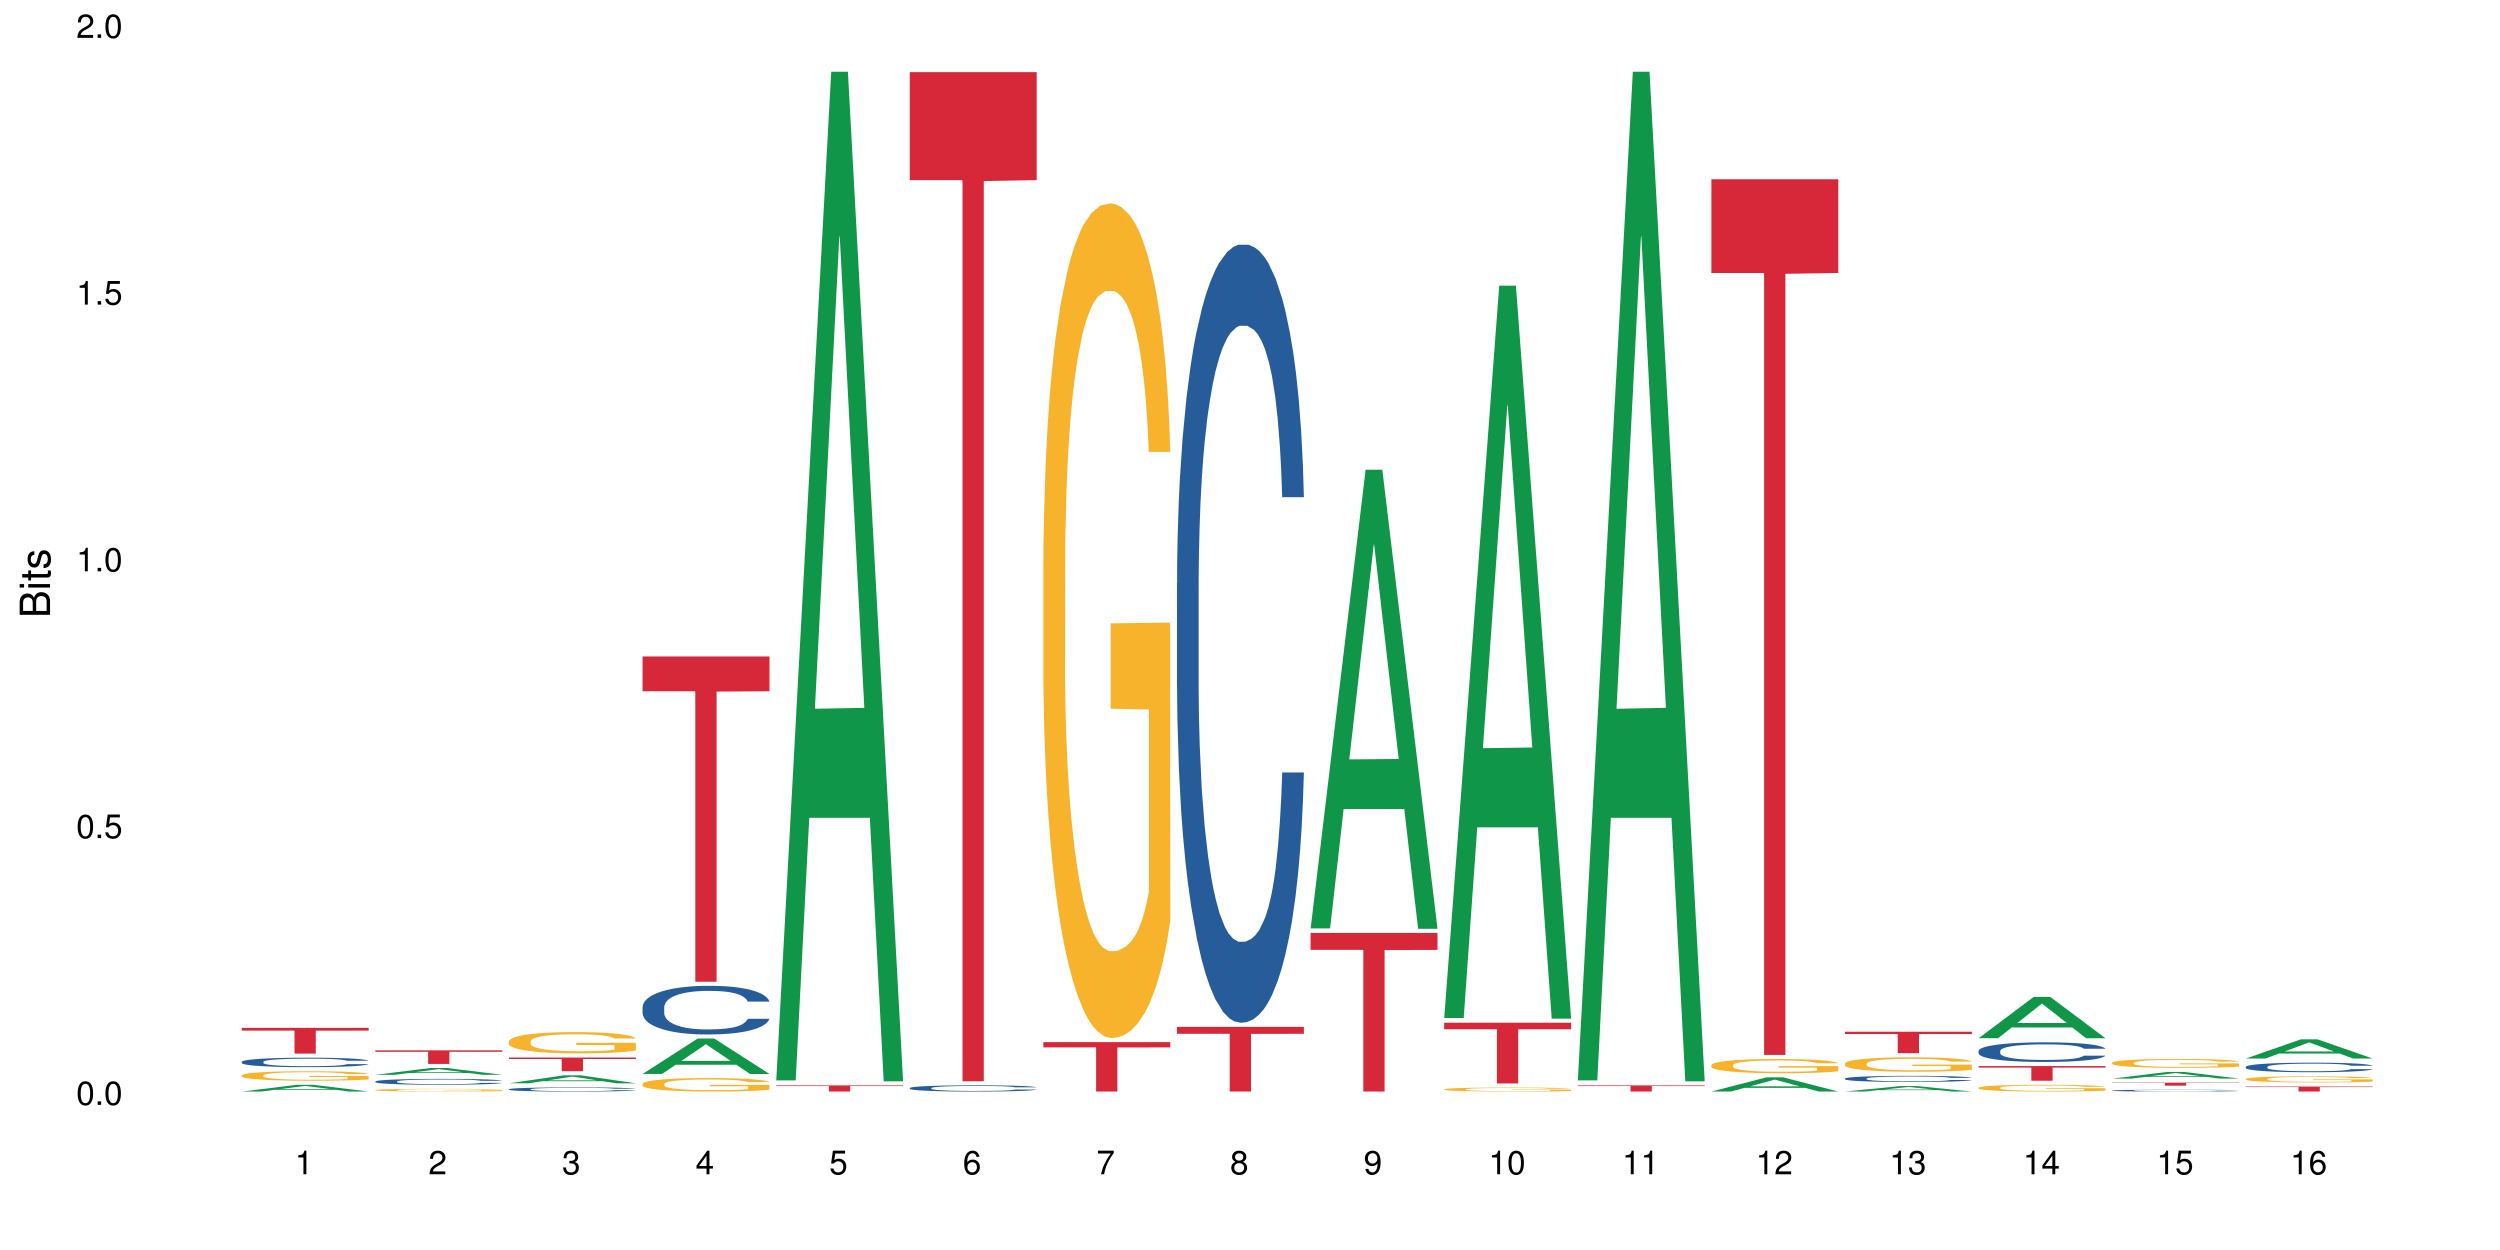 <?xml version="1.0" encoding="UTF-8"?>
<svg xmlns="http://www.w3.org/2000/svg" xmlns:xlink="http://www.w3.org/1999/xlink" width="720pt" height="360pt" viewBox="0 0 720 360" version="1.1">
<defs>
<g>
<symbol overflow="visible" id="glyph0-0">
<path style="stroke:none;" d=""/>
</symbol>
<symbol overflow="visible" id="glyph0-1">
<path style="stroke:none;" d="M 2.641 -6.797 C 2 -6.797 1.422 -6.531 1.078 -6.047 C 0.641 -5.453 0.406 -4.547 0.406 -3.297 C 0.406 -1 1.188 0.219 2.641 0.219 C 4.078 0.219 4.859 -1 4.859 -3.234 C 4.859 -4.562 4.656 -5.438 4.203 -6.047 C 3.844 -6.531 3.281 -6.797 2.641 -6.797 Z M 2.641 -6.047 C 3.547 -6.047 4 -5.125 4 -3.312 C 4 -1.375 3.562 -0.484 2.625 -0.484 C 1.734 -0.484 1.281 -1.422 1.281 -3.281 C 1.281 -5.141 1.734 -6.047 2.641 -6.047 Z M 2.641 -6.047 "/>
</symbol>
<symbol overflow="visible" id="glyph0-2">
<path style="stroke:none;" d="M 1.828 -1 L 0.828 -1 L 0.828 0 L 1.828 0 Z M 1.828 -1 "/>
</symbol>
<symbol overflow="visible" id="glyph0-3">
<path style="stroke:none;" d="M 4.562 -6.797 L 1.062 -6.797 L 0.547 -3.094 L 1.328 -3.094 C 1.719 -3.562 2.047 -3.734 2.578 -3.734 C 3.484 -3.734 4.062 -3.109 4.062 -2.094 C 4.062 -1.125 3.484 -0.531 2.578 -0.531 C 1.828 -0.531 1.375 -0.906 1.188 -1.672 L 0.328 -1.672 C 0.453 -1.109 0.547 -0.844 0.75 -0.594 C 1.125 -0.078 1.828 0.219 2.594 0.219 C 3.969 0.219 4.922 -0.781 4.922 -2.219 C 4.922 -3.562 4.031 -4.484 2.719 -4.484 C 2.25 -4.484 1.859 -4.359 1.469 -4.062 L 1.734 -5.969 L 4.562 -5.969 Z M 4.562 -6.797 "/>
</symbol>
<symbol overflow="visible" id="glyph0-4">
<path style="stroke:none;" d="M 2.484 -4.844 L 2.484 0 L 3.328 0 L 3.328 -6.797 L 2.766 -6.797 C 2.469 -5.75 2.281 -5.609 0.984 -5.453 L 0.984 -4.844 Z M 2.484 -4.844 "/>
</symbol>
<symbol overflow="visible" id="glyph0-5">
<path style="stroke:none;" d="M 4.859 -0.828 L 1.281 -0.828 C 1.359 -1.391 1.672 -1.75 2.5 -2.234 L 3.469 -2.75 C 4.406 -3.266 4.906 -3.969 4.906 -4.812 C 4.906 -5.375 4.672 -5.906 4.266 -6.266 C 3.859 -6.625 3.375 -6.797 2.719 -6.797 C 1.859 -6.797 1.219 -6.5 0.844 -5.922 C 0.609 -5.562 0.5 -5.125 0.484 -4.438 L 1.328 -4.438 C 1.359 -4.906 1.406 -5.188 1.531 -5.406 C 1.75 -5.812 2.188 -6.062 2.703 -6.062 C 3.469 -6.062 4.031 -5.516 4.031 -4.781 C 4.031 -4.25 3.719 -3.797 3.125 -3.438 L 2.234 -2.938 C 0.812 -2.141 0.406 -1.5 0.328 0 L 4.859 0 Z M 4.859 -0.828 "/>
</symbol>
<symbol overflow="visible" id="glyph0-6">
<path style="stroke:none;" d="M 2.125 -3.125 L 2.578 -3.125 C 3.516 -3.125 3.984 -2.703 3.984 -1.891 C 3.984 -1.031 3.469 -0.531 2.578 -0.531 C 1.656 -0.531 1.203 -0.984 1.156 -1.969 L 0.312 -1.969 C 0.344 -1.422 0.438 -1.078 0.609 -0.766 C 0.953 -0.109 1.625 0.219 2.547 0.219 C 3.953 0.219 4.859 -0.609 4.859 -1.906 C 4.859 -2.766 4.516 -3.25 3.703 -3.516 C 4.344 -3.766 4.656 -4.25 4.656 -4.938 C 4.656 -6.109 3.875 -6.797 2.578 -6.797 C 1.203 -6.797 0.484 -6.047 0.453 -4.609 L 1.297 -4.609 C 1.312 -5.016 1.344 -5.25 1.453 -5.453 C 1.641 -5.828 2.062 -6.062 2.594 -6.062 C 3.344 -6.062 3.797 -5.625 3.797 -4.906 C 3.797 -4.422 3.609 -4.141 3.25 -3.984 C 3.016 -3.891 2.719 -3.844 2.125 -3.844 Z M 2.125 -3.125 "/>
</symbol>
<symbol overflow="visible" id="glyph0-7">
<path style="stroke:none;" d="M 3.141 -1.625 L 3.141 0 L 3.984 0 L 3.984 -1.625 L 4.984 -1.625 L 4.984 -2.391 L 3.984 -2.391 L 3.984 -6.797 L 3.359 -6.797 L 0.266 -2.516 L 0.266 -1.625 Z M 3.141 -2.391 L 1 -2.391 L 3.141 -5.359 Z M 3.141 -2.391 "/>
</symbol>
<symbol overflow="visible" id="glyph0-8">
<path style="stroke:none;" d="M 4.781 -5.031 C 4.609 -6.141 3.891 -6.797 2.844 -6.797 C 2.094 -6.797 1.422 -6.438 1.031 -5.828 C 0.609 -5.172 0.406 -4.344 0.406 -3.094 C 0.406 -1.953 0.578 -1.234 0.984 -0.625 C 1.359 -0.078 1.953 0.219 2.703 0.219 C 3.984 0.219 4.922 -0.734 4.922 -2.078 C 4.922 -3.344 4.062 -4.234 2.844 -4.234 C 2.172 -4.234 1.641 -3.969 1.281 -3.469 C 1.281 -5.125 1.828 -6.047 2.797 -6.047 C 3.391 -6.047 3.797 -5.672 3.938 -5.031 Z M 2.734 -3.484 C 3.547 -3.484 4.062 -2.922 4.062 -2 C 4.062 -1.156 3.484 -0.531 2.703 -0.531 C 1.922 -0.531 1.328 -1.188 1.328 -2.047 C 1.328 -2.891 1.906 -3.484 2.734 -3.484 Z M 2.734 -3.484 "/>
</symbol>
<symbol overflow="visible" id="glyph0-9">
<path style="stroke:none;" d="M 4.984 -6.797 L 0.438 -6.797 L 0.438 -5.969 L 4.109 -5.969 C 2.5 -3.656 1.828 -2.234 1.328 0 L 2.219 0 C 2.594 -2.172 3.453 -4.047 4.984 -6.094 Z M 4.984 -6.797 "/>
</symbol>
<symbol overflow="visible" id="glyph0-10">
<path style="stroke:none;" d="M 3.75 -3.578 C 4.453 -4 4.688 -4.344 4.688 -4.984 C 4.688 -6.047 3.844 -6.797 2.641 -6.797 C 1.438 -6.797 0.594 -6.047 0.594 -4.984 C 0.594 -4.359 0.828 -4.016 1.516 -3.578 C 0.734 -3.203 0.359 -2.641 0.359 -1.891 C 0.359 -0.641 1.297 0.219 2.641 0.219 C 3.984 0.219 4.922 -0.641 4.922 -1.875 C 4.922 -2.641 4.531 -3.203 3.75 -3.578 Z M 2.641 -6.047 C 3.359 -6.047 3.812 -5.625 3.812 -4.969 C 3.812 -4.344 3.344 -3.922 2.641 -3.922 C 1.922 -3.922 1.453 -4.344 1.453 -4.984 C 1.453 -5.625 1.922 -6.047 2.641 -6.047 Z M 2.641 -3.203 C 3.484 -3.203 4.062 -2.672 4.062 -1.875 C 4.062 -1.062 3.484 -0.531 2.625 -0.531 C 1.797 -0.531 1.219 -1.078 1.219 -1.875 C 1.219 -2.672 1.797 -3.203 2.641 -3.203 Z M 2.641 -3.203 "/>
</symbol>
<symbol overflow="visible" id="glyph0-11">
<path style="stroke:none;" d="M 0.516 -1.547 C 0.672 -0.438 1.406 0.219 2.438 0.219 C 3.188 0.219 3.859 -0.141 4.266 -0.75 C 4.688 -1.406 4.891 -2.25 4.891 -3.484 C 4.891 -4.625 4.703 -5.359 4.312 -5.953 C 3.938 -6.5 3.344 -6.797 2.594 -6.797 C 1.297 -6.797 0.359 -5.844 0.359 -4.516 C 0.359 -3.25 1.234 -2.344 2.453 -2.344 C 3.094 -2.344 3.562 -2.578 4.016 -3.109 C 4 -1.453 3.469 -0.531 2.5 -0.531 C 1.906 -0.531 1.484 -0.906 1.359 -1.547 Z M 2.578 -6.062 C 3.375 -6.062 3.969 -5.406 3.969 -4.531 C 3.969 -3.688 3.375 -3.094 2.547 -3.094 C 1.734 -3.094 1.234 -3.672 1.234 -4.578 C 1.234 -5.438 1.797 -6.062 2.578 -6.062 Z M 2.578 -6.062 "/>
</symbol>
<symbol overflow="visible" id="glyph1-0">
<path style="stroke:none;" d=""/>
</symbol>
<symbol overflow="visible" id="glyph1-1">
<path style="stroke:none;" d="M 0 -0.953 L 0 -4.891 C 0 -5.719 -0.234 -6.344 -0.734 -6.797 C -1.188 -7.234 -1.812 -7.469 -2.5 -7.469 C -3.547 -7.469 -4.188 -7 -4.625 -5.875 C -4.984 -6.672 -5.641 -7.094 -6.531 -7.094 C -7.156 -7.094 -7.734 -6.859 -8.141 -6.391 C -8.562 -5.938 -8.75 -5.344 -8.75 -4.5 L -8.75 -0.953 Z M -4.984 -2.062 L -7.766 -2.062 L -7.766 -4.219 C -7.766 -4.844 -7.688 -5.203 -7.453 -5.5 C -7.219 -5.812 -6.859 -5.969 -6.375 -5.969 C -5.906 -5.969 -5.531 -5.812 -5.297 -5.5 C -5.062 -5.203 -4.984 -4.844 -4.984 -4.219 Z M -0.984 -2.062 L -4 -2.062 L -4 -4.781 C -4 -5.328 -3.859 -5.688 -3.578 -5.953 C -3.297 -6.219 -2.922 -6.359 -2.484 -6.359 C -2.062 -6.359 -1.688 -6.219 -1.406 -5.953 C -1.109 -5.688 -0.984 -5.328 -0.984 -4.781 Z M -0.984 -2.062 "/>
</symbol>
<symbol overflow="visible" id="glyph1-2">
<path style="stroke:none;" d="M -6.281 -1.797 L -6.281 -0.797 L 0 -0.797 L 0 -1.797 Z M -8.75 -1.797 L -8.75 -0.797 L -7.484 -0.797 L -7.484 -1.797 Z M -8.75 -1.797 "/>
</symbol>
<symbol overflow="visible" id="glyph1-3">
<path style="stroke:none;" d="M -6.281 -3.047 L -6.281 -2.016 L -8.016 -2.016 L -8.016 -1.016 L -6.281 -1.016 L -6.281 -0.172 L -5.469 -0.172 L -5.469 -1.016 L -0.719 -1.016 C -0.078 -1.016 0.281 -1.453 0.281 -2.234 C 0.281 -2.469 0.25 -2.719 0.188 -3.047 L -0.641 -3.047 C -0.609 -2.922 -0.594 -2.766 -0.594 -2.562 C -0.594 -2.141 -0.719 -2.016 -1.156 -2.016 L -5.469 -2.016 L -5.469 -3.047 Z M -6.281 -3.047 "/>
</symbol>
<symbol overflow="visible" id="glyph1-4">
<path style="stroke:none;" d="M -4.531 -5.25 C -5.766 -5.25 -6.469 -4.422 -6.469 -2.969 C -6.469 -1.516 -5.719 -0.562 -4.547 -0.562 C -3.562 -0.562 -3.094 -1.062 -2.734 -2.562 L -2.516 -3.484 C -2.344 -4.188 -2.094 -4.469 -1.625 -4.469 C -1.047 -4.469 -0.641 -3.875 -0.641 -3 C -0.641 -2.453 -0.797 -2 -1.062 -1.75 C -1.25 -1.594 -1.422 -1.531 -1.875 -1.469 L -1.875 -0.406 C -0.422 -0.453 0.281 -1.266 0.281 -2.922 C 0.281 -4.5 -0.5 -5.516 -1.719 -5.516 C -2.656 -5.516 -3.172 -4.984 -3.469 -3.734 L -3.703 -2.766 C -3.891 -1.953 -4.156 -1.609 -4.594 -1.609 C -5.172 -1.609 -5.547 -2.125 -5.547 -2.938 C -5.547 -3.75 -5.203 -4.172 -4.531 -4.203 Z M -4.531 -5.25 "/>
</symbol>
</g>
</defs>
<g id="surface67691">
<rect x="0" y="0" width="720" height="360" style="fill:rgb(100%,100%,100%);fill-opacity:1;stroke:none;"/>
<path style=" stroke:none;fill-rule:nonzero;fill:rgb(6.275%,58.824%,28.235%);fill-opacity:1;" d="M 69.629 314.367 L 69.668 314.367 L 85.484 312.426 L 90.289 312.426 L 106.184 314.371 L 100.598 314.371 L 96.613 313.863 L 79.156 313.863 L 75.254 314.367 L 69.629 314.367 L 80.836 313.652 L 95.012 313.652 L 87.945 312.742 L 87.867 312.742 L 87.789 312.746 L 80.797 313.652 L 80.836 313.652 Z M 69.629 314.367 "/>
<path style=" stroke:none;fill-rule:nonzero;fill:rgb(14.51%,36.078%,60%);fill-opacity:1;" d="M 69.629 305.801 L 69.676 305.801 L 69.676 305.742 L 69.809 305.645 L 70.121 305.527 L 70.434 305.445 L 71.234 305.297 L 72.348 305.156 L 73.508 305.047 L 74.355 304.98 L 75.113 304.93 L 76.852 304.84 L 77.965 304.793 L 79.168 304.75 L 80.641 304.707 L 81.711 304.684 L 84.117 304.641 L 85.898 304.625 L 87.281 304.617 L 90.27 304.617 L 92.051 304.625 L 93.344 304.641 L 94.77 304.66 L 95.973 304.684 L 98.07 304.738 L 99.941 304.805 L 100.789 304.848 L 102.125 304.922 L 103.152 305 L 103.863 305.062 L 104.668 305.156 L 105.379 305.266 L 105.914 305.395 L 106.184 305.5 L 99.941 305.5 L 99.629 305.402 L 99.273 305.324 L 98.605 305.223 L 97.938 305.148 L 97 305.078 L 96.152 305.031 L 94.992 304.984 L 93.969 304.953 L 92.898 304.93 L 91.875 304.914 L 89.91 304.902 L 87.637 304.902 L 86.793 304.906 L 85.055 304.926 L 84.117 304.941 L 82.781 304.977 L 81.844 305.012 L 80.73 305.059 L 79.973 305.102 L 79.035 305.168 L 78.367 305.227 L 77.609 305.309 L 77.164 305.371 L 76.762 305.438 L 76.406 305.52 L 76.137 305.609 L 75.961 305.699 L 75.871 305.789 L 75.871 306.176 L 75.961 306.266 L 76.184 306.371 L 76.762 306.523 L 77.609 306.656 L 78.59 306.758 L 79.527 306.836 L 80.059 306.867 L 80.773 306.91 L 81.887 306.957 L 83.492 307.008 L 84.43 307.027 L 85.855 307.047 L 87.328 307.059 L 89.289 307.059 L 91.027 307.047 L 92.184 307.035 L 93.391 307.016 L 95.039 306.973 L 96.062 306.934 L 96.953 306.887 L 97.625 306.84 L 98.07 306.801 L 98.738 306.723 L 99.273 306.637 L 99.676 306.551 L 99.941 306.465 L 106.184 306.465 L 105.914 306.566 L 105.516 306.664 L 105.113 306.734 L 104.488 306.82 L 103.773 306.898 L 102.75 306.984 L 101.902 307.043 L 100.789 307.105 L 99.762 307.152 L 98.648 307.195 L 97 307.246 L 95.93 307.27 L 94.77 307.293 L 93.391 307.312 L 91.648 307.328 L 89.777 307.34 L 88.039 307.344 L 86.168 307.336 L 84.785 307.328 L 82.957 307.305 L 80.684 307.262 L 79.035 307.211 L 77.742 307.164 L 76.629 307.117 L 75.379 307.047 L 73.773 306.938 L 72.793 306.855 L 72.125 306.785 L 71.367 306.688 L 70.832 306.602 L 70.207 306.461 L 69.762 306.285 L 69.629 306.145 Z M 69.629 305.801 "/>
<path style=" stroke:none;fill-rule:nonzero;fill:rgb(96.863%,70.196%,16.863%);fill-opacity:1;" d="M 69.629 309.688 L 69.676 309.688 L 69.676 309.637 L 69.852 309.523 L 70.297 309.371 L 70.879 309.242 L 71.5 309.145 L 71.902 309.09 L 72.57 309.016 L 73.152 308.961 L 74.621 308.852 L 76.496 308.746 L 77.52 308.699 L 78.68 308.66 L 80.328 308.609 L 81.086 308.594 L 83.402 308.555 L 86.035 308.527 L 88.93 308.523 L 90.27 308.523 L 92.098 308.535 L 94.594 308.562 L 96.02 308.586 L 97.133 308.609 L 98.293 308.645 L 99.719 308.695 L 101.055 308.754 L 102.125 308.812 L 103.195 308.887 L 104.086 308.969 L 104.844 309.055 L 105.516 309.16 L 105.914 309.246 L 106.184 309.332 L 99.984 309.332 L 99.629 309.246 L 99.227 309.18 L 98.559 309.098 L 97.891 309.035 L 97.223 308.988 L 95.973 308.926 L 94.906 308.887 L 93.566 308.852 L 92.273 308.828 L 90.805 308.812 L 89.91 308.809 L 87.551 308.809 L 85.41 308.824 L 84.16 308.844 L 83.27 308.863 L 82.023 308.902 L 81.266 308.934 L 80.816 308.953 L 79.48 309.031 L 78.59 309.098 L 78.098 309.145 L 77.477 309.223 L 77.027 309.289 L 76.539 309.387 L 76.27 309.461 L 75.914 309.633 L 75.871 310.078 L 76.004 310.176 L 76.27 310.277 L 76.629 310.367 L 77.164 310.461 L 77.699 310.531 L 78.633 310.629 L 79.438 310.695 L 80.059 310.738 L 81.266 310.805 L 81.754 310.828 L 82.914 310.871 L 84.117 310.906 L 85.59 310.938 L 86.703 310.949 L 88.484 310.965 L 90.758 310.965 L 93.434 310.949 L 95.129 310.93 L 96.285 310.91 L 97.043 310.891 L 97.98 310.863 L 98.648 310.84 L 99.273 310.812 L 100.031 310.77 L 100.031 310.176 L 89.02 310.172 L 89.02 309.895 L 106.137 309.891 L 106.184 310.863 L 105.246 310.93 L 104.086 310.996 L 102.973 311.047 L 101.812 311.086 L 100.164 311.137 L 98.828 311.164 L 96.777 311.199 L 94.906 311.223 L 92.941 311.238 L 91.203 311.246 L 89.152 311.246 L 87.328 311.242 L 85.363 311.227 L 83.805 311.207 L 82.379 311.184 L 80.953 311.148 L 79.168 311.098 L 78.012 311.055 L 76.805 311.004 L 75.602 310.941 L 74.531 310.875 L 73.82 310.82 L 73.105 310.762 L 72.348 310.688 L 71.637 310.602 L 71.102 310.523 L 70.609 310.438 L 70.254 310.355 L 69.898 310.242 L 69.719 310.156 L 69.629 310.078 Z M 69.629 309.688 "/>
<path style=" stroke:none;fill-rule:nonzero;fill:rgb(83.922%,15.686%,22.353%);fill-opacity:1;" d="M 69.629 296.027 L 106.184 296.027 L 106.184 296.82 L 90.949 296.828 L 90.949 303.438 L 84.82 303.438 L 84.82 296.832 L 84.73 296.82 L 69.629 296.82 Z M 69.629 296.027 "/>
<path style=" stroke:none;fill-rule:nonzero;fill:rgb(6.275%,58.824%,28.235%);fill-opacity:1;" d="M 108.105 309.539 L 108.145 309.539 L 123.961 307.59 L 128.766 307.59 L 144.66 309.543 L 139.074 309.543 L 135.09 309.031 L 117.637 309.031 L 113.73 309.539 L 108.105 309.539 L 119.312 308.82 L 133.492 308.82 L 126.422 307.906 L 126.344 307.906 L 126.266 307.91 L 119.273 308.82 L 119.312 308.82 Z M 108.105 309.539 "/>
<path style=" stroke:none;fill-rule:nonzero;fill:rgb(14.51%,36.078%,60%);fill-opacity:1;" d="M 108.105 311.457 L 108.152 311.457 L 108.152 311.418 L 108.285 311.359 L 108.598 311.285 L 108.91 311.234 L 109.711 311.145 L 110.824 311.055 L 111.984 310.988 L 112.832 310.945 L 113.59 310.914 L 115.328 310.859 L 116.441 310.828 L 117.645 310.801 L 119.117 310.777 L 120.188 310.762 L 122.594 310.734 L 124.375 310.727 L 125.758 310.723 L 128.746 310.723 L 130.527 310.727 L 131.82 310.734 L 133.246 310.746 L 134.453 310.762 L 136.547 310.797 L 138.418 310.84 L 139.266 310.863 L 140.602 310.91 L 141.629 310.957 L 142.34 310.996 L 143.145 311.055 L 143.855 311.125 L 144.391 311.203 L 144.66 311.27 L 138.418 311.27 L 138.105 311.207 L 137.75 311.16 L 137.082 311.098 L 136.414 311.051 L 135.477 311.008 L 134.629 310.977 L 133.469 310.949 L 132.445 310.93 L 131.375 310.914 L 130.352 310.906 L 128.391 310.898 L 125.27 310.898 L 123.531 310.914 L 122.594 310.922 L 121.258 310.945 L 120.32 310.965 L 119.207 310.996 L 118.449 311.023 L 117.512 311.062 L 116.844 311.098 L 116.086 311.148 L 115.641 311.188 L 115.238 311.23 L 114.883 311.281 L 114.613 311.336 L 114.438 311.395 L 114.348 311.449 L 114.348 311.688 L 114.438 311.746 L 114.66 311.809 L 115.238 311.902 L 116.086 311.984 L 117.066 312.051 L 118.004 312.098 L 118.539 312.117 L 119.25 312.145 L 120.363 312.176 L 121.969 312.207 L 122.906 312.219 L 124.332 312.23 L 125.805 312.238 L 127.766 312.238 L 129.504 312.23 L 130.664 312.223 L 131.867 312.211 L 133.516 312.184 L 134.539 312.16 L 135.434 312.129 L 136.102 312.102 L 136.547 312.074 L 137.215 312.027 L 137.75 311.977 L 138.152 311.922 L 138.418 311.867 L 144.66 311.867 L 144.391 311.93 L 143.992 311.992 L 143.59 312.035 L 142.965 312.09 L 142.254 312.137 L 141.227 312.191 L 140.379 312.227 L 139.266 312.266 L 138.242 312.297 L 137.125 312.32 L 135.477 312.352 L 134.406 312.367 L 133.246 312.383 L 131.867 312.395 L 130.129 312.406 L 128.254 312.41 L 126.516 312.414 L 124.645 312.41 L 123.262 312.402 L 121.434 312.391 L 119.16 312.363 L 117.512 312.332 L 116.219 312.305 L 115.105 312.273 L 113.855 312.23 L 112.254 312.164 L 111.27 312.109 L 110.602 312.066 L 109.844 312.008 L 109.309 311.953 L 108.688 311.867 L 108.238 311.754 L 108.105 311.672 Z M 108.105 311.457 "/>
<path style=" stroke:none;fill-rule:nonzero;fill:rgb(96.863%,70.196%,16.863%);fill-opacity:1;" d="M 108.105 313.926 L 108.152 313.926 L 108.152 313.91 L 108.328 313.879 L 108.773 313.836 L 109.355 313.797 L 109.98 313.77 L 110.379 313.754 L 111.047 313.734 L 111.629 313.719 L 113.098 313.688 L 114.973 313.656 L 115.996 313.645 L 117.156 313.633 L 118.805 313.617 L 119.562 313.613 L 121.879 313.602 L 124.512 313.594 L 128.746 313.594 L 130.574 313.598 L 133.07 313.605 L 134.496 313.609 L 135.609 313.617 L 136.77 313.629 L 138.195 313.641 L 139.531 313.66 L 140.602 313.676 L 141.672 313.695 L 142.562 313.719 L 143.32 313.746 L 143.992 313.773 L 144.391 313.801 L 144.66 313.824 L 138.465 313.824 L 138.105 313.801 L 137.707 313.781 L 137.035 313.758 L 136.367 313.738 L 135.699 313.727 L 134.453 313.707 L 133.383 313.695 L 132.043 313.688 L 130.75 313.68 L 129.281 313.676 L 126.027 313.676 L 123.887 313.68 L 122.637 313.684 L 121.746 313.691 L 120.5 313.699 L 119.742 313.711 L 119.297 313.715 L 117.957 313.738 L 117.066 313.758 L 116.574 313.77 L 115.953 313.793 L 115.508 313.812 L 115.016 313.84 L 114.75 313.859 L 114.391 313.91 L 114.348 314.039 L 114.48 314.062 L 114.75 314.094 L 115.105 314.117 L 115.641 314.145 L 116.176 314.168 L 117.109 314.195 L 117.914 314.211 L 118.539 314.227 L 119.742 314.242 L 120.23 314.25 L 121.391 314.262 L 122.594 314.273 L 124.066 314.281 L 125.18 314.285 L 126.961 314.289 L 129.234 314.289 L 131.91 314.285 L 133.605 314.281 L 134.762 314.273 L 135.52 314.27 L 136.457 314.262 L 137.125 314.254 L 137.75 314.246 L 138.508 314.234 L 138.508 314.062 L 127.496 314.062 L 127.496 313.984 L 144.613 313.984 L 144.66 314.262 L 143.723 314.281 L 142.562 314.301 L 141.449 314.312 L 140.289 314.324 L 138.641 314.34 L 137.305 314.348 L 135.254 314.355 L 133.383 314.363 L 131.422 314.367 L 129.68 314.371 L 125.805 314.371 L 123.844 314.363 L 122.281 314.359 L 119.43 314.344 L 117.645 314.328 L 116.488 314.316 L 115.285 314.301 L 114.078 314.285 L 113.012 314.266 L 112.297 314.25 L 111.582 314.23 L 110.824 314.211 L 110.113 314.188 L 109.578 314.164 L 109.086 314.141 L 108.73 314.117 L 108.375 314.086 L 108.195 314.059 L 108.105 314.035 Z M 108.105 313.926 "/>
<path style=" stroke:none;fill-rule:nonzero;fill:rgb(83.922%,15.686%,22.353%);fill-opacity:1;" d="M 108.105 302.496 L 144.66 302.496 L 144.66 302.918 L 129.426 302.918 L 129.426 306.41 L 123.297 306.41 L 123.297 302.922 L 123.207 302.918 L 108.105 302.918 Z M 108.105 302.496 "/>
<path style=" stroke:none;fill-rule:nonzero;fill:rgb(6.275%,58.824%,28.235%);fill-opacity:1;" d="M 146.582 311.988 L 146.621 311.988 L 162.438 309.691 L 167.242 309.691 L 183.137 311.992 L 177.551 311.992 L 173.57 311.391 L 156.113 311.391 L 152.207 311.988 L 146.582 311.988 L 157.793 311.145 L 171.969 311.141 L 164.898 310.066 L 164.82 310.066 L 164.742 310.07 L 157.754 311.141 L 157.793 311.145 Z M 146.582 311.988 "/>
<path style=" stroke:none;fill-rule:nonzero;fill:rgb(14.51%,36.078%,60%);fill-opacity:1;" d="M 146.582 313.691 L 146.629 313.691 L 146.629 313.664 L 146.762 313.625 L 147.074 313.57 L 147.387 313.535 L 148.188 313.469 L 149.301 313.406 L 150.461 313.359 L 151.309 313.332 L 152.066 313.309 L 153.805 313.27 L 154.918 313.246 L 156.121 313.23 L 157.594 313.211 L 158.664 313.199 L 161.07 313.18 L 162.855 313.172 L 167.223 313.172 L 169.004 313.176 L 170.297 313.18 L 171.727 313.188 L 172.93 313.199 L 175.023 313.223 L 176.895 313.254 L 177.742 313.27 L 179.078 313.305 L 180.105 313.34 L 180.82 313.367 L 181.621 313.406 L 182.336 313.457 L 182.867 313.512 L 183.137 313.559 L 176.895 313.559 L 176.582 313.516 L 176.227 313.48 L 175.559 313.438 L 174.891 313.406 L 173.953 313.375 L 173.105 313.352 L 171.949 313.332 L 170.922 313.32 L 169.852 313.309 L 168.828 313.301 L 166.867 313.297 L 163.746 313.297 L 162.008 313.305 L 161.07 313.312 L 159.734 313.328 L 158.797 313.344 L 157.684 313.367 L 156.926 313.383 L 155.988 313.414 L 155.32 313.438 L 154.562 313.473 L 154.117 313.5 L 153.715 313.531 L 153.359 313.57 L 153.09 313.605 L 152.914 313.648 L 152.824 313.688 L 152.824 313.855 L 152.914 313.898 L 153.137 313.941 L 153.715 314.008 L 154.562 314.066 L 155.543 314.113 L 156.48 314.148 L 157.016 314.164 L 157.727 314.18 L 158.844 314.203 L 160.445 314.223 L 161.383 314.234 L 162.809 314.242 L 164.281 314.246 L 166.242 314.246 L 167.98 314.242 L 169.141 314.234 L 170.344 314.227 L 171.992 314.207 L 173.016 314.191 L 173.91 314.168 L 174.578 314.148 L 175.023 314.133 L 175.691 314.098 L 176.227 314.059 L 176.629 314.023 L 176.895 313.984 L 183.137 313.984 L 182.867 314.027 L 182.469 314.07 L 182.066 314.102 L 181.441 314.141 L 180.73 314.176 L 179.703 314.215 L 178.855 314.238 L 177.742 314.266 L 176.719 314.289 L 175.602 314.305 L 173.953 314.328 L 172.883 314.34 L 171.727 314.348 L 170.344 314.359 L 168.605 314.363 L 166.73 314.371 L 164.992 314.371 L 163.121 314.367 L 161.738 314.363 L 159.91 314.355 L 157.637 314.336 L 155.988 314.312 L 154.695 314.293 L 153.582 314.27 L 152.332 314.242 L 150.73 314.191 L 149.75 314.156 L 149.078 314.125 L 148.32 314.082 L 147.785 314.043 L 147.164 313.98 L 146.719 313.906 L 146.582 313.844 Z M 146.582 313.691 "/>
<path style=" stroke:none;fill-rule:nonzero;fill:rgb(96.863%,70.196%,16.863%);fill-opacity:1;" d="M 146.582 299.875 L 146.629 299.871 L 146.629 299.758 L 146.805 299.504 L 147.25 299.156 L 147.832 298.871 L 148.457 298.648 L 148.855 298.527 L 149.523 298.359 L 150.105 298.238 L 151.574 297.984 L 153.449 297.75 L 154.473 297.648 L 155.633 297.555 L 157.281 297.445 L 158.039 297.406 L 160.359 297.316 L 162.988 297.262 L 165.887 297.246 L 167.223 297.25 L 169.051 297.273 L 171.547 297.336 L 172.973 297.391 L 174.086 297.445 L 175.246 297.52 L 176.672 297.633 L 178.012 297.766 L 179.078 297.902 L 180.148 298.07 L 181.043 298.25 L 181.801 298.445 L 182.469 298.68 L 182.867 298.879 L 183.137 299.074 L 176.941 299.074 L 176.582 298.879 L 176.184 298.727 L 175.516 298.539 L 174.844 298.406 L 174.176 298.301 L 172.93 298.152 L 171.859 298.062 L 170.52 297.984 L 169.227 297.934 L 167.758 297.902 L 166.867 297.891 L 164.504 297.891 L 162.363 297.93 L 161.117 297.973 L 160.223 298.02 L 158.977 298.102 L 158.219 298.172 L 157.773 298.215 L 156.434 298.391 L 155.543 298.547 L 155.055 298.652 L 154.43 298.82 L 153.984 298.973 L 153.492 299.195 L 153.227 299.363 L 152.867 299.746 L 152.824 300.758 L 152.957 300.969 L 153.227 301.199 L 153.582 301.402 L 154.117 301.613 L 154.652 301.777 L 155.586 301.996 L 156.391 302.141 L 157.016 302.238 L 158.219 302.391 L 158.707 302.438 L 159.867 302.539 L 161.07 302.617 L 162.543 302.688 L 163.656 302.719 L 165.438 302.746 L 167.711 302.746 L 170.387 302.715 L 172.082 302.668 L 173.242 302.625 L 174 302.586 L 174.934 302.523 L 175.602 302.469 L 176.227 302.406 L 176.984 302.309 L 176.984 300.969 L 165.973 300.965 L 165.973 300.336 L 183.094 300.328 L 183.137 302.523 L 182.199 302.676 L 181.043 302.82 L 179.926 302.934 L 178.77 303.027 L 177.117 303.137 L 175.781 303.203 L 173.73 303.281 L 171.859 303.332 L 169.898 303.363 L 168.16 303.383 L 166.109 303.387 L 164.281 303.375 L 162.32 303.344 L 160.758 303.297 L 159.332 303.242 L 157.906 303.168 L 156.121 303.051 L 154.965 302.957 L 153.762 302.836 L 152.555 302.699 L 151.488 302.547 L 150.773 302.43 L 150.059 302.293 L 149.301 302.125 L 148.59 301.934 L 148.055 301.762 L 147.562 301.562 L 147.207 301.379 L 146.852 301.125 L 146.672 300.926 L 146.582 300.75 Z M 146.582 299.875 "/>
<path style=" stroke:none;fill-rule:nonzero;fill:rgb(83.922%,15.686%,22.353%);fill-opacity:1;" d="M 146.582 304.566 L 183.137 304.566 L 183.137 304.988 L 167.902 304.992 L 167.902 308.512 L 161.773 308.512 L 161.773 304.996 L 161.684 304.988 L 146.582 304.988 Z M 146.582 304.566 "/>
<path style=" stroke:none;fill-rule:nonzero;fill:rgb(6.275%,58.824%,28.235%);fill-opacity:1;" d="M 185.059 309.301 L 185.098 309.293 L 200.914 299.105 L 205.719 299.105 L 221.613 309.312 L 216.027 309.312 L 212.047 306.648 L 194.59 306.648 L 190.684 309.301 L 185.059 309.301 L 196.27 305.547 L 210.445 305.535 L 203.375 300.773 L 203.297 300.766 L 203.219 300.793 L 196.23 305.535 L 196.27 305.547 Z M 185.059 309.301 "/>
<path style=" stroke:none;fill-rule:nonzero;fill:rgb(14.51%,36.078%,60%);fill-opacity:1;" d="M 185.059 290.02 L 185.105 290.004 L 185.105 289.699 L 185.238 289.211 L 185.551 288.598 L 185.863 288.176 L 186.664 287.422 L 187.781 286.691 L 188.938 286.129 L 189.785 285.797 L 190.543 285.539 L 192.281 285.066 L 193.395 284.824 L 194.602 284.605 L 196.07 284.387 L 197.141 284.262 L 199.547 284.055 L 201.332 283.965 L 202.711 283.926 L 205.699 283.926 L 207.484 283.977 L 208.773 284.043 L 210.203 284.145 L 211.406 284.262 L 213.5 284.543 L 215.371 284.898 L 216.219 285.105 L 217.559 285.5 L 218.582 285.887 L 219.297 286.219 L 220.098 286.691 L 220.812 287.266 L 221.348 287.918 L 221.613 288.469 L 215.371 288.469 L 215.062 287.957 L 214.703 287.562 L 214.035 287.035 L 213.367 286.664 L 212.43 286.293 L 211.582 286.051 L 210.426 285.809 L 209.398 285.656 L 208.328 285.539 L 207.305 285.461 L 205.344 285.387 L 203.07 285.387 L 202.223 285.41 L 200.484 285.516 L 199.547 285.602 L 198.211 285.781 L 197.273 285.949 L 196.16 286.203 L 195.402 286.422 L 194.465 286.754 L 193.797 287.051 L 193.039 287.473 L 192.594 287.793 L 192.191 288.148 L 191.836 288.574 L 191.57 289.02 L 191.391 289.492 L 191.301 289.953 L 191.301 291.938 L 191.391 292.398 L 191.613 292.938 L 192.191 293.715 L 193.039 294.395 L 194.02 294.934 L 194.957 295.316 L 195.492 295.496 L 196.203 295.699 L 197.32 295.957 L 198.922 296.211 L 199.859 296.312 L 201.285 296.418 L 202.758 296.469 L 204.719 296.469 L 206.457 296.418 L 207.617 296.352 L 208.82 296.25 L 210.469 296.031 L 211.496 295.828 L 212.387 295.586 L 213.055 295.34 L 213.5 295.137 L 214.168 294.742 L 214.703 294.305 L 215.105 293.855 L 215.371 293.422 L 221.613 293.422 L 221.348 293.934 L 220.945 294.434 L 220.543 294.805 L 219.918 295.254 L 219.207 295.648 L 218.18 296.098 L 217.336 296.391 L 216.219 296.711 L 215.195 296.953 L 214.078 297.172 L 212.43 297.426 L 211.359 297.555 L 210.203 297.672 L 208.82 297.773 L 207.082 297.863 L 205.211 297.914 L 203.469 297.926 L 201.598 297.902 L 200.215 297.852 L 198.391 297.734 L 196.117 297.504 L 194.465 297.262 L 193.172 297.02 L 192.059 296.762 L 190.812 296.418 L 189.207 295.855 L 188.227 295.418 L 187.555 295.059 L 186.797 294.562 L 186.266 294.113 L 185.641 293.398 L 185.195 292.488 L 185.059 291.785 Z M 185.059 290.02 "/>
<path style=" stroke:none;fill-rule:nonzero;fill:rgb(96.863%,70.196%,16.863%);fill-opacity:1;" d="M 185.059 312.152 L 185.105 312.148 L 185.105 312.078 L 185.281 311.918 L 185.73 311.699 L 186.309 311.52 L 186.934 311.375 L 187.332 311.301 L 188.004 311.195 L 188.582 311.117 L 190.055 310.957 L 191.926 310.809 L 192.949 310.746 L 194.109 310.684 L 195.758 310.617 L 196.516 310.594 L 198.836 310.535 L 201.465 310.5 L 204.363 310.492 L 205.699 310.492 L 207.527 310.508 L 210.023 310.547 L 211.449 310.582 L 212.562 310.617 L 213.723 310.664 L 215.148 310.734 L 216.488 310.82 L 217.559 310.906 L 218.625 311.012 L 219.52 311.125 L 220.277 311.25 L 220.945 311.398 L 221.348 311.523 L 221.613 311.645 L 215.418 311.645 L 215.062 311.523 L 214.66 311.426 L 213.992 311.309 L 213.32 311.223 L 212.652 311.156 L 211.406 311.066 L 210.336 311.008 L 209 310.957 L 207.707 310.926 L 206.234 310.906 L 205.344 310.898 L 202.98 310.898 L 200.84 310.922 L 199.594 310.949 L 198.699 310.98 L 197.453 311.031 L 196.695 311.074 L 196.25 311.105 L 194.91 311.215 L 194.02 311.312 L 193.531 311.379 L 192.906 311.484 L 192.461 311.582 L 191.969 311.723 L 191.703 311.828 L 191.344 312.07 L 191.301 312.707 L 191.434 312.844 L 191.703 312.988 L 192.059 313.117 L 192.594 313.25 L 193.129 313.355 L 194.066 313.492 L 194.867 313.586 L 195.492 313.645 L 196.695 313.738 L 197.184 313.773 L 198.344 313.836 L 199.547 313.887 L 201.02 313.926 L 202.133 313.949 L 203.918 313.965 L 206.191 313.965 L 208.863 313.945 L 210.559 313.918 L 211.719 313.891 L 212.477 313.863 L 213.41 313.824 L 214.078 313.789 L 214.703 313.75 L 215.461 313.691 L 215.461 312.844 L 204.453 312.84 L 204.453 312.441 L 221.57 312.438 L 221.613 313.824 L 220.676 313.922 L 219.52 314.012 L 218.402 314.082 L 217.246 314.145 L 215.594 314.211 L 214.258 314.254 L 212.207 314.305 L 210.336 314.336 L 208.375 314.355 L 206.637 314.367 L 204.586 314.371 L 202.758 314.363 L 200.797 314.344 L 199.234 314.312 L 197.809 314.277 L 196.383 314.234 L 194.602 314.156 L 193.441 314.098 L 192.238 314.023 L 191.035 313.934 L 189.965 313.84 L 189.25 313.766 L 188.539 313.68 L 187.781 313.574 L 187.066 313.453 L 186.531 313.344 L 186.039 313.219 L 185.684 313.102 L 185.328 312.941 L 185.148 312.816 L 185.059 312.707 Z M 185.059 312.152 "/>
<path style=" stroke:none;fill-rule:nonzero;fill:rgb(83.922%,15.686%,22.353%);fill-opacity:1;" d="M 185.059 189.059 L 221.613 189.059 L 221.613 199.086 L 206.379 199.176 L 206.379 282.746 L 200.25 282.746 L 200.25 199.262 L 200.16 199.086 L 185.059 199.086 Z M 185.059 189.059 "/>
<path style=" stroke:none;fill-rule:nonzero;fill:rgb(6.275%,58.824%,28.235%);fill-opacity:1;" d="M 223.539 311.148 L 223.578 310.875 L 239.391 20.664 L 244.195 20.664 L 260.09 311.422 L 254.504 311.422 L 250.523 235.523 L 233.066 235.523 L 229.16 311.148 L 223.539 311.148 L 234.746 204.129 L 248.922 203.855 L 241.852 68.168 L 241.773 67.895 L 241.695 68.715 L 234.707 203.855 L 234.746 204.129 Z M 223.539 311.148 "/>
<path style=" stroke:none;fill-rule:nonzero;fill:rgb(83.922%,15.686%,22.353%);fill-opacity:1;" d="M 223.539 312.602 L 260.09 312.602 L 260.09 312.789 L 244.855 312.793 L 244.855 314.371 L 238.727 314.371 L 238.727 312.793 L 238.637 312.789 L 223.539 312.789 Z M 223.539 312.602 "/>
<path style=" stroke:none;fill-rule:nonzero;fill:rgb(14.51%,36.078%,60%);fill-opacity:1;" d="M 262.016 313.355 L 262.059 313.352 L 262.059 313.312 L 262.191 313.25 L 262.504 313.172 L 262.816 313.117 L 263.617 313.02 L 264.734 312.926 L 265.891 312.855 L 266.738 312.812 L 267.496 312.781 L 269.234 312.719 L 270.352 312.688 L 271.555 312.66 L 273.023 312.633 L 274.094 312.617 L 276.5 312.59 L 278.285 312.578 L 279.668 312.574 L 282.652 312.574 L 284.438 312.578 L 285.73 312.586 L 287.156 312.602 L 288.359 312.617 L 290.453 312.652 L 292.328 312.699 L 293.172 312.723 L 294.512 312.773 L 295.535 312.824 L 296.25 312.867 L 297.051 312.926 L 297.766 313 L 298.301 313.086 L 298.566 313.156 L 292.328 313.156 L 292.016 313.09 L 291.656 313.039 L 290.988 312.973 L 290.32 312.926 L 289.383 312.875 L 288.539 312.844 L 287.379 312.812 L 286.352 312.793 L 285.285 312.781 L 284.258 312.77 L 282.297 312.762 L 279.176 312.762 L 277.438 312.777 L 276.5 312.789 L 275.164 312.812 L 274.227 312.832 L 273.113 312.863 L 272.355 312.895 L 271.422 312.938 L 270.75 312.973 L 269.992 313.027 L 269.547 313.07 L 269.148 313.113 L 268.789 313.168 L 268.523 313.227 L 268.344 313.289 L 268.254 313.348 L 268.254 313.602 L 268.344 313.66 L 268.566 313.73 L 269.148 313.828 L 269.992 313.918 L 270.973 313.984 L 271.91 314.035 L 272.445 314.059 L 273.16 314.086 L 274.273 314.117 L 275.879 314.152 L 276.812 314.164 L 278.238 314.176 L 279.711 314.184 L 281.672 314.184 L 283.41 314.176 L 284.57 314.168 L 285.773 314.156 L 287.422 314.129 L 288.449 314.102 L 289.34 314.07 L 290.008 314.039 L 290.453 314.012 L 291.121 313.961 L 291.656 313.906 L 292.059 313.848 L 292.328 313.793 L 298.566 313.793 L 298.301 313.859 L 297.898 313.922 L 297.496 313.969 L 296.875 314.027 L 296.16 314.078 L 295.137 314.137 L 294.289 314.172 L 293.172 314.215 L 292.148 314.246 L 291.035 314.273 L 289.383 314.305 L 288.316 314.324 L 287.156 314.336 L 285.773 314.352 L 284.035 314.363 L 282.164 314.367 L 280.426 314.371 L 278.551 314.367 L 277.172 314.359 L 275.344 314.348 L 273.07 314.316 L 271.422 314.285 L 270.129 314.254 L 269.012 314.223 L 267.766 314.176 L 266.16 314.105 L 265.18 314.047 L 264.512 314.004 L 263.754 313.938 L 263.219 313.883 L 262.594 313.789 L 262.148 313.672 L 262.016 313.582 Z M 262.016 313.355 "/>
<path style=" stroke:none;fill-rule:nonzero;fill:rgb(83.922%,15.686%,22.353%);fill-opacity:1;" d="M 262.016 20.766 L 298.566 20.766 L 298.566 51.875 L 283.332 52.148 L 283.332 311.395 L 277.203 311.395 L 277.203 52.422 L 277.113 51.875 L 262.016 51.875 Z M 262.016 20.766 "/>
<path style=" stroke:none;fill-rule:nonzero;fill:rgb(96.863%,70.196%,16.863%);fill-opacity:1;" d="M 300.492 161.523 L 300.535 161.305 L 300.535 156.914 L 300.715 147.035 L 301.16 133.422 L 301.738 122.227 L 302.363 113.445 L 302.766 108.836 L 303.434 102.25 L 304.012 97.418 L 305.484 87.539 L 307.355 78.32 L 308.383 74.367 L 309.539 70.637 L 311.191 66.465 L 311.949 64.926 L 314.266 61.414 L 316.895 59.219 L 319.793 58.562 L 321.129 58.781 L 322.957 59.66 L 325.453 62.074 L 326.879 64.27 L 327.996 66.465 L 329.152 69.316 L 330.582 73.711 L 331.918 78.977 L 332.988 84.246 L 334.059 90.832 L 334.949 97.859 L 335.707 105.543 L 336.375 114.762 L 336.777 122.445 L 337.043 130.129 L 330.848 130.129 L 330.492 122.445 L 330.09 116.52 L 329.422 109.273 L 328.754 104.004 L 328.086 99.832 L 326.836 94.125 L 325.766 90.613 L 324.43 87.539 L 323.137 85.562 L 321.664 84.246 L 320.773 83.809 L 318.41 83.809 L 316.27 85.344 L 315.023 87.102 L 314.133 88.855 L 312.883 92.148 L 312.125 94.785 L 311.68 96.539 L 310.344 103.348 L 309.449 109.492 L 308.961 113.664 L 308.336 120.25 L 307.891 126.18 L 307.402 134.961 L 307.133 141.547 L 306.777 156.473 L 306.73 195.988 L 306.867 204.332 L 307.133 213.332 L 307.488 221.234 L 308.023 229.578 L 308.559 235.945 L 309.496 244.508 L 310.297 250.215 L 310.922 253.945 L 312.125 259.875 L 312.617 261.852 L 313.773 265.801 L 314.98 268.875 L 316.449 271.508 L 317.562 272.828 L 319.348 273.926 L 321.621 273.926 L 324.297 272.605 L 325.988 270.852 L 327.148 269.094 L 327.906 267.559 L 328.844 265.145 L 329.512 262.949 L 330.137 260.531 L 330.895 256.801 L 330.895 204.332 L 319.883 204.113 L 319.883 179.523 L 337 179.305 L 337.043 265.145 L 336.109 271.07 L 334.949 276.777 L 333.836 281.168 L 332.676 284.902 L 331.027 289.07 L 329.688 291.707 L 327.637 294.781 L 325.766 296.758 L 323.805 298.074 L 322.066 298.73 L 320.016 298.953 L 318.188 298.512 L 316.227 297.195 L 314.668 295.438 L 313.238 293.242 L 311.812 290.391 L 310.031 285.777 L 308.871 282.047 L 307.668 277.438 L 306.465 271.949 L 305.395 266.02 L 304.68 261.41 L 303.969 256.141 L 303.211 249.555 L 302.496 242.094 L 301.961 235.285 L 301.473 227.602 L 301.117 220.359 L 300.758 210.48 L 300.582 202.574 L 300.492 195.77 Z M 300.492 161.523 "/>
<path style=" stroke:none;fill-rule:nonzero;fill:rgb(83.922%,15.686%,22.353%);fill-opacity:1;" d="M 300.492 300.133 L 337.043 300.133 L 337.043 301.656 L 321.809 301.668 L 321.809 314.371 L 315.68 314.371 L 315.68 301.684 L 315.594 301.656 L 300.492 301.656 Z M 300.492 300.133 "/>
<path style=" stroke:none;fill-rule:nonzero;fill:rgb(14.51%,36.078%,60%);fill-opacity:1;" d="M 338.969 167.98 L 339.012 167.777 L 339.012 162.859 L 339.145 155.078 L 339.457 145.246 L 339.77 138.484 L 340.574 126.398 L 341.688 114.723 L 342.848 105.711 L 343.691 100.387 L 344.449 96.289 L 346.191 88.711 L 347.305 84.82 L 348.508 81.336 L 349.98 77.855 L 351.047 75.805 L 353.457 72.527 L 355.238 71.094 L 356.621 70.48 L 359.605 70.48 L 361.391 71.301 L 362.684 72.324 L 364.109 73.961 L 365.312 75.805 L 367.41 80.312 L 369.281 86.047 L 370.129 89.324 L 371.465 95.676 L 372.488 101.82 L 373.203 107.145 L 374.004 114.723 L 374.719 123.941 L 375.254 134.387 L 375.52 143.195 L 369.281 143.195 L 368.969 135.004 L 368.613 128.652 L 367.941 120.254 L 367.273 114.316 L 366.34 108.375 L 365.492 104.484 L 364.332 100.59 L 363.309 98.133 L 362.238 96.289 L 361.211 95.059 L 359.25 93.832 L 356.977 93.832 L 356.129 94.242 L 354.391 95.879 L 353.457 97.312 L 352.117 100.18 L 351.184 102.844 L 350.066 106.941 L 349.309 110.422 L 348.375 115.75 L 347.707 120.461 L 346.949 127.219 L 346.5 132.34 L 346.102 138.074 L 345.742 144.836 L 345.477 152.004 L 345.297 159.582 L 345.207 166.957 L 345.207 198.707 L 345.297 206.078 L 345.52 214.684 L 346.102 227.176 L 346.949 238.035 L 347.93 246.637 L 348.863 252.781 L 349.398 255.648 L 350.113 258.926 L 351.227 263.023 L 352.832 267.121 L 353.77 268.758 L 355.195 270.398 L 356.664 271.215 L 358.625 271.215 L 360.363 270.398 L 361.523 269.371 L 362.727 267.734 L 364.379 264.25 L 365.402 260.973 L 366.293 257.082 L 366.961 253.191 L 367.41 249.914 L 368.078 243.562 L 368.613 236.598 L 369.012 229.43 L 369.281 222.465 L 375.52 222.465 L 375.254 230.66 L 374.852 238.648 L 374.453 244.59 L 373.828 251.758 L 373.113 258.105 L 372.09 265.277 L 371.242 269.988 L 370.129 275.109 L 369.102 279 L 367.988 282.48 L 366.34 286.578 L 365.27 288.625 L 364.109 290.469 L 362.727 292.109 L 360.988 293.543 L 359.117 294.363 L 357.379 294.566 L 355.508 294.156 L 354.125 293.34 L 352.297 291.496 L 350.023 287.809 L 348.375 283.914 L 347.082 280.023 L 345.965 275.926 L 344.719 270.398 L 343.113 261.383 L 342.133 254.422 L 341.465 248.684 L 340.707 240.695 L 340.172 233.527 L 339.547 222.055 L 339.102 207.512 L 338.969 196.246 Z M 338.969 167.98 "/>
<path style=" stroke:none;fill-rule:nonzero;fill:rgb(83.922%,15.686%,22.353%);fill-opacity:1;" d="M 338.969 295.746 L 375.52 295.746 L 375.52 297.738 L 360.285 297.758 L 360.285 314.371 L 354.156 314.371 L 354.156 297.773 L 354.07 297.738 L 338.969 297.738 Z M 338.969 295.746 "/>
<path style=" stroke:none;fill-rule:nonzero;fill:rgb(6.275%,58.824%,28.235%);fill-opacity:1;" d="M 377.445 267.375 L 377.484 267.25 L 393.301 135.277 L 398.105 135.277 L 414 267.5 L 408.414 267.5 L 404.43 232.984 L 386.973 232.984 L 383.07 267.375 L 377.445 267.375 L 388.652 218.707 L 402.828 218.586 L 395.762 156.883 L 395.684 156.758 L 395.605 157.129 L 388.613 218.586 L 388.652 218.707 Z M 377.445 267.375 "/>
<path style=" stroke:none;fill-rule:nonzero;fill:rgb(83.922%,15.686%,22.353%);fill-opacity:1;" d="M 377.445 268.68 L 414 268.68 L 414 273.57 L 398.766 273.613 L 398.766 314.371 L 392.637 314.371 L 392.637 273.656 L 392.547 273.57 L 377.445 273.57 Z M 377.445 268.68 "/>
<path style=" stroke:none;fill-rule:nonzero;fill:rgb(6.275%,58.824%,28.235%);fill-opacity:1;" d="M 415.922 293.176 L 415.961 292.98 L 431.777 82.273 L 436.582 82.273 L 452.477 293.375 L 446.891 293.375 L 442.906 238.27 L 425.449 238.27 L 421.547 293.176 L 415.922 293.176 L 427.129 215.477 L 441.305 215.277 L 434.238 116.762 L 434.16 116.562 L 434.082 117.16 L 427.09 215.277 L 427.129 215.477 Z M 415.922 293.176 "/>
<path style=" stroke:none;fill-rule:nonzero;fill:rgb(96.863%,70.196%,16.863%);fill-opacity:1;" d="M 415.922 313.711 L 415.965 313.711 L 415.965 313.688 L 416.145 313.641 L 416.59 313.578 L 417.172 313.523 L 417.793 313.48 L 418.195 313.457 L 418.863 313.426 L 419.445 313.402 L 420.914 313.355 L 422.785 313.312 L 423.812 313.293 L 424.973 313.273 L 426.621 313.254 L 427.379 313.246 L 429.695 313.23 L 432.328 313.219 L 436.562 313.219 L 438.391 313.223 L 440.887 313.234 L 442.312 313.246 L 443.426 313.254 L 444.586 313.27 L 446.012 313.289 L 447.348 313.316 L 448.418 313.34 L 449.488 313.371 L 450.379 313.406 L 451.137 313.441 L 451.805 313.488 L 452.207 313.523 L 452.477 313.562 L 446.277 313.562 L 445.922 313.523 L 445.52 313.496 L 444.852 313.461 L 444.184 313.434 L 443.516 313.414 L 442.266 313.387 L 441.195 313.371 L 439.859 313.355 L 438.566 313.348 L 437.098 313.34 L 433.844 313.34 L 431.703 313.348 L 430.453 313.355 L 429.562 313.363 L 428.316 313.379 L 427.559 313.391 L 427.109 313.398 L 425.773 313.434 L 424.883 313.461 L 424.391 313.48 L 423.77 313.512 L 423.32 313.543 L 422.832 313.582 L 422.562 313.617 L 422.207 313.688 L 422.164 313.875 L 422.297 313.918 L 422.562 313.961 L 422.922 313.996 L 423.457 314.039 L 423.992 314.07 L 424.926 314.109 L 425.73 314.137 L 426.352 314.156 L 427.559 314.184 L 428.047 314.191 L 429.207 314.211 L 430.41 314.227 L 431.879 314.238 L 432.996 314.246 L 434.777 314.25 L 437.051 314.25 L 439.727 314.246 L 441.422 314.234 L 442.578 314.227 L 443.336 314.219 L 444.273 314.207 L 444.941 314.199 L 445.566 314.188 L 446.324 314.168 L 446.324 313.918 L 435.312 313.914 L 435.312 313.797 L 452.43 313.797 L 452.477 314.207 L 451.539 314.238 L 450.379 314.266 L 449.266 314.285 L 448.105 314.305 L 446.457 314.324 L 445.121 314.336 L 443.07 314.352 L 441.195 314.359 L 439.234 314.367 L 437.496 314.371 L 435.445 314.371 L 433.621 314.367 L 431.656 314.363 L 430.098 314.355 L 428.672 314.344 L 427.246 314.328 L 425.461 314.309 L 424.301 314.289 L 421.895 314.242 L 420.824 314.211 L 420.113 314.191 L 419.398 314.164 L 418.641 314.133 L 417.93 314.098 L 417.395 314.066 L 416.902 314.027 L 416.547 313.992 L 416.191 313.945 L 416.012 313.91 L 415.922 313.875 Z M 415.922 313.711 "/>
<path style=" stroke:none;fill-rule:nonzero;fill:rgb(83.922%,15.686%,22.353%);fill-opacity:1;" d="M 415.922 294.555 L 452.477 294.555 L 452.477 296.426 L 437.242 296.441 L 437.242 312.039 L 431.113 312.039 L 431.113 296.461 L 431.023 296.426 L 415.922 296.426 Z M 415.922 294.555 "/>
<path style=" stroke:none;fill-rule:nonzero;fill:rgb(6.275%,58.824%,28.235%);fill-opacity:1;" d="M 454.398 311.148 L 454.438 310.875 L 470.254 20.664 L 475.059 20.664 L 490.953 311.422 L 485.367 311.422 L 481.383 235.523 L 463.93 235.523 L 460.023 311.148 L 454.398 311.148 L 465.605 204.129 L 479.781 203.855 L 472.715 68.168 L 472.637 67.895 L 472.559 68.715 L 465.566 203.855 L 465.605 204.129 Z M 454.398 311.148 "/>
<path style=" stroke:none;fill-rule:nonzero;fill:rgb(83.922%,15.686%,22.353%);fill-opacity:1;" d="M 454.398 312.602 L 490.953 312.602 L 490.953 312.789 L 475.719 312.793 L 475.719 314.371 L 469.59 314.371 L 469.59 312.793 L 469.5 312.789 L 454.398 312.789 Z M 454.398 312.602 "/>
<path style=" stroke:none;fill-rule:nonzero;fill:rgb(6.275%,58.824%,28.235%);fill-opacity:1;" d="M 492.875 314.367 L 492.914 314.363 L 508.73 310.273 L 513.535 310.273 L 529.43 314.371 L 523.844 314.371 L 519.859 313.301 L 502.406 313.301 L 498.5 314.367 L 492.875 314.367 L 504.086 312.859 L 518.262 312.855 L 511.191 310.941 L 511.113 310.938 L 511.035 310.949 L 504.047 312.855 L 504.086 312.859 Z M 492.875 314.367 "/>
<path style=" stroke:none;fill-rule:nonzero;fill:rgb(96.863%,70.196%,16.863%);fill-opacity:1;" d="M 492.875 306.75 L 492.922 306.746 L 492.922 306.672 L 493.098 306.5 L 493.543 306.27 L 494.125 306.078 L 494.75 305.93 L 495.148 305.852 L 495.816 305.738 L 496.398 305.656 L 497.867 305.488 L 499.742 305.328 L 500.766 305.262 L 501.926 305.199 L 503.574 305.129 L 504.332 305.102 L 506.648 305.043 L 509.281 305.004 L 512.18 304.992 L 513.516 304.996 L 515.344 305.012 L 517.84 305.055 L 519.266 305.09 L 520.379 305.129 L 521.539 305.176 L 522.965 305.25 L 524.305 305.34 L 525.371 305.43 L 526.441 305.543 L 527.336 305.664 L 528.094 305.793 L 528.762 305.953 L 529.16 306.082 L 529.43 306.215 L 523.234 306.215 L 522.875 306.082 L 522.477 305.98 L 521.805 305.859 L 521.137 305.77 L 520.469 305.695 L 519.223 305.598 L 518.152 305.539 L 516.812 305.488 L 515.52 305.453 L 514.051 305.43 L 513.16 305.422 L 510.797 305.422 L 508.656 305.449 L 507.406 305.48 L 506.516 305.508 L 505.27 305.566 L 504.512 305.609 L 504.066 305.641 L 502.727 305.758 L 501.836 305.863 L 501.344 305.934 L 500.723 306.047 L 500.277 306.145 L 499.785 306.297 L 499.52 306.406 L 499.16 306.664 L 499.117 307.336 L 499.25 307.48 L 499.52 307.633 L 499.875 307.766 L 500.41 307.91 L 500.945 308.02 L 501.879 308.164 L 502.684 308.262 L 503.309 308.324 L 504.512 308.426 L 505 308.461 L 506.16 308.527 L 507.363 308.578 L 508.836 308.625 L 509.949 308.648 L 511.73 308.664 L 514.004 308.664 L 516.68 308.645 L 518.375 308.613 L 519.531 308.582 L 520.289 308.559 L 521.227 308.516 L 521.895 308.477 L 522.52 308.438 L 523.277 308.375 L 523.277 307.48 L 512.266 307.477 L 512.266 307.055 L 529.383 307.051 L 529.43 308.516 L 528.492 308.617 L 527.336 308.715 L 526.219 308.789 L 525.062 308.852 L 523.41 308.922 L 522.074 308.969 L 520.023 309.02 L 518.152 309.055 L 516.191 309.078 L 514.453 309.09 L 512.402 309.094 L 510.574 309.086 L 508.613 309.062 L 507.051 309.031 L 505.625 308.996 L 504.199 308.945 L 502.414 308.867 L 501.258 308.805 L 500.055 308.727 L 498.848 308.633 L 497.781 308.531 L 497.066 308.453 L 496.352 308.363 L 495.594 308.25 L 494.883 308.121 L 494.348 308.008 L 493.855 307.875 L 493.5 307.754 L 493.145 307.582 L 492.965 307.449 L 492.875 307.332 Z M 492.875 306.75 "/>
<path style=" stroke:none;fill-rule:nonzero;fill:rgb(83.922%,15.686%,22.353%);fill-opacity:1;" d="M 492.875 51.625 L 529.43 51.625 L 529.43 78.617 L 514.195 78.855 L 514.195 303.812 L 508.066 303.812 L 508.066 79.094 L 507.977 78.617 L 492.875 78.617 Z M 492.875 51.625 "/>
<path style=" stroke:none;fill-rule:nonzero;fill:rgb(6.275%,58.824%,28.235%);fill-opacity:1;" d="M 531.352 314.371 L 531.391 314.367 L 547.207 312.789 L 552.012 312.789 L 567.906 314.371 L 562.32 314.371 L 558.34 313.957 L 540.883 313.957 L 536.977 314.371 L 531.352 314.371 L 542.562 313.789 L 556.738 313.785 L 549.668 313.047 L 549.59 313.047 L 549.512 313.051 L 542.523 313.785 L 542.562 313.789 Z M 531.352 314.371 "/>
<path style=" stroke:none;fill-rule:nonzero;fill:rgb(14.51%,36.078%,60%);fill-opacity:1;" d="M 531.352 310.613 L 531.398 310.613 L 531.398 310.574 L 531.531 310.512 L 531.844 310.434 L 532.156 310.383 L 532.957 310.285 L 534.07 310.195 L 535.23 310.125 L 536.078 310.082 L 536.836 310.051 L 538.574 309.988 L 539.688 309.957 L 540.891 309.93 L 542.363 309.902 L 543.434 309.887 L 545.84 309.863 L 547.625 309.852 L 549.004 309.844 L 551.992 309.844 L 553.773 309.852 L 555.066 309.859 L 556.496 309.875 L 557.699 309.887 L 559.793 309.922 L 561.664 309.969 L 562.512 309.992 L 563.852 310.043 L 564.875 310.094 L 565.59 310.133 L 566.391 310.195 L 567.105 310.266 L 567.637 310.348 L 567.906 310.418 L 561.664 310.418 L 561.352 310.355 L 560.996 310.305 L 560.328 310.238 L 559.66 310.191 L 558.723 310.145 L 557.875 310.113 L 556.719 310.082 L 555.691 310.062 L 554.621 310.051 L 553.598 310.039 L 551.637 310.031 L 548.516 310.031 L 546.777 310.047 L 545.84 310.059 L 544.504 310.078 L 543.566 310.102 L 542.453 310.133 L 541.695 310.16 L 540.758 310.203 L 540.09 310.238 L 539.332 310.293 L 538.887 310.332 L 538.484 310.379 L 538.129 310.43 L 537.859 310.488 L 537.684 310.547 L 537.594 310.605 L 537.594 310.855 L 537.684 310.914 L 537.906 310.98 L 538.484 311.078 L 539.332 311.164 L 540.312 311.234 L 541.25 311.281 L 541.785 311.305 L 542.496 311.328 L 543.613 311.363 L 545.215 311.395 L 546.152 311.406 L 547.578 311.422 L 549.051 311.426 L 551.012 311.426 L 552.75 311.422 L 553.91 311.41 L 555.113 311.398 L 556.762 311.371 L 557.789 311.348 L 558.68 311.316 L 559.348 311.285 L 559.793 311.258 L 560.461 311.207 L 560.996 311.152 L 561.398 311.098 L 561.664 311.043 L 567.906 311.043 L 567.637 311.105 L 567.238 311.172 L 566.836 311.219 L 566.211 311.273 L 565.5 311.324 L 564.473 311.379 L 563.625 311.418 L 562.512 311.457 L 561.488 311.488 L 560.371 311.516 L 558.723 311.547 L 557.652 311.562 L 556.496 311.578 L 555.113 311.59 L 553.375 311.602 L 551.5 311.609 L 549.762 311.609 L 547.891 311.605 L 546.508 311.602 L 544.68 311.586 L 542.406 311.559 L 540.758 311.527 L 539.465 311.496 L 538.352 311.465 L 537.102 311.422 L 535.5 311.348 L 534.52 311.293 L 533.848 311.25 L 533.09 311.188 L 532.555 311.129 L 531.934 311.039 L 531.488 310.926 L 531.352 310.836 Z M 531.352 310.613 "/>
<path style=" stroke:none;fill-rule:nonzero;fill:rgb(96.863%,70.196%,16.863%);fill-opacity:1;" d="M 531.352 306.289 L 531.398 306.285 L 531.398 306.211 L 531.574 306.039 L 532.023 305.805 L 532.602 305.609 L 533.227 305.457 L 533.625 305.379 L 534.297 305.266 L 534.875 305.18 L 536.344 305.012 L 538.219 304.852 L 539.242 304.781 L 540.402 304.719 L 542.051 304.645 L 542.809 304.621 L 545.129 304.559 L 547.758 304.52 L 550.656 304.508 L 551.992 304.512 L 553.82 304.527 L 556.316 304.57 L 557.742 304.609 L 558.855 304.645 L 560.016 304.695 L 561.441 304.77 L 562.781 304.863 L 563.852 304.953 L 564.918 305.066 L 565.812 305.188 L 566.57 305.32 L 567.238 305.48 L 567.637 305.613 L 567.906 305.746 L 561.711 305.746 L 561.352 305.613 L 560.953 305.512 L 560.285 305.387 L 559.613 305.297 L 558.945 305.223 L 557.699 305.125 L 556.629 305.062 L 555.289 305.012 L 554 304.977 L 552.527 304.953 L 551.637 304.945 L 549.273 304.945 L 547.133 304.973 L 545.887 305.004 L 544.992 305.031 L 543.746 305.09 L 542.988 305.137 L 542.543 305.164 L 541.203 305.285 L 540.312 305.391 L 539.824 305.461 L 539.199 305.574 L 538.754 305.68 L 538.262 305.832 L 537.996 305.945 L 537.637 306.203 L 537.594 306.887 L 537.727 307.031 L 537.996 307.188 L 538.352 307.32 L 538.887 307.465 L 539.422 307.578 L 540.359 307.727 L 541.16 307.824 L 541.785 307.887 L 542.988 307.992 L 543.477 308.023 L 544.637 308.094 L 545.84 308.145 L 547.312 308.191 L 548.426 308.215 L 550.211 308.234 L 552.484 308.234 L 555.156 308.211 L 556.852 308.18 L 558.012 308.148 L 558.77 308.125 L 559.703 308.082 L 560.371 308.043 L 560.996 308 L 561.754 307.938 L 561.754 307.031 L 550.742 307.027 L 550.742 306.602 L 567.863 306.598 L 567.906 308.082 L 566.969 308.184 L 565.812 308.281 L 564.695 308.359 L 563.539 308.422 L 561.887 308.496 L 560.551 308.539 L 558.5 308.594 L 556.629 308.629 L 554.668 308.652 L 552.93 308.664 L 550.879 308.668 L 549.051 308.66 L 547.09 308.637 L 545.527 308.605 L 544.102 308.566 L 542.676 308.52 L 540.891 308.438 L 539.734 308.375 L 538.531 308.293 L 537.328 308.199 L 536.258 308.098 L 535.543 308.016 L 534.828 307.926 L 534.07 307.812 L 533.359 307.684 L 532.824 307.566 L 532.332 307.434 L 531.977 307.309 L 531.621 307.137 L 531.441 307 L 531.352 306.883 Z M 531.352 306.289 "/>
<path style=" stroke:none;fill-rule:nonzero;fill:rgb(83.922%,15.686%,22.353%);fill-opacity:1;" d="M 531.352 297.148 L 567.906 297.148 L 567.906 297.809 L 552.672 297.816 L 552.672 303.328 L 546.543 303.328 L 546.543 297.82 L 546.453 297.809 L 531.352 297.809 Z M 531.352 297.148 "/>
<path style=" stroke:none;fill-rule:nonzero;fill:rgb(6.275%,58.824%,28.235%);fill-opacity:1;" d="M 569.828 299.008 L 569.867 298.996 L 585.684 287.121 L 590.488 287.121 L 606.383 299.02 L 600.797 299.02 L 596.816 295.914 L 579.359 295.914 L 575.453 299.008 L 569.828 299.008 L 581.039 294.629 L 595.215 294.617 L 588.145 289.066 L 588.066 289.055 L 587.988 289.09 L 581 294.617 L 581.039 294.629 Z M 569.828 299.008 "/>
<path style=" stroke:none;fill-rule:nonzero;fill:rgb(14.51%,36.078%,60%);fill-opacity:1;" d="M 569.828 302.656 L 569.875 302.648 L 569.875 302.527 L 570.008 302.328 L 570.32 302.082 L 570.633 301.91 L 571.434 301.605 L 572.551 301.312 L 573.707 301.086 L 574.555 300.953 L 575.312 300.848 L 577.051 300.656 L 578.164 300.559 L 579.371 300.473 L 580.84 300.387 L 581.91 300.332 L 584.316 300.25 L 586.102 300.215 L 587.484 300.199 L 590.469 300.199 L 592.254 300.219 L 593.543 300.246 L 594.973 300.285 L 596.176 300.332 L 598.27 300.445 L 600.141 300.59 L 600.988 300.672 L 602.328 300.832 L 603.352 300.988 L 604.066 301.121 L 604.867 301.312 L 605.582 301.547 L 606.117 301.809 L 606.383 302.031 L 600.141 302.031 L 599.832 301.824 L 599.473 301.664 L 598.805 301.453 L 598.137 301.305 L 597.199 301.152 L 596.352 301.055 L 595.195 300.957 L 594.168 300.895 L 593.098 300.848 L 592.074 300.816 L 590.113 300.789 L 587.84 300.789 L 586.992 300.797 L 585.254 300.84 L 584.316 300.875 L 582.98 300.945 L 582.043 301.016 L 580.93 301.117 L 580.172 301.203 L 579.234 301.34 L 578.566 301.457 L 577.809 301.629 L 577.363 301.758 L 576.961 301.902 L 576.605 302.07 L 576.34 302.254 L 576.16 302.441 L 576.07 302.629 L 576.07 303.43 L 576.16 303.613 L 576.383 303.832 L 576.961 304.145 L 577.809 304.418 L 578.789 304.637 L 579.727 304.789 L 580.262 304.863 L 580.973 304.945 L 582.09 305.047 L 583.695 305.152 L 584.629 305.191 L 586.055 305.234 L 587.527 305.254 L 589.488 305.254 L 591.227 305.234 L 592.387 305.207 L 593.59 305.168 L 595.238 305.078 L 596.266 304.996 L 597.156 304.898 L 597.824 304.801 L 598.27 304.719 L 598.938 304.559 L 599.473 304.383 L 599.875 304.203 L 600.141 304.027 L 606.383 304.027 L 606.117 304.234 L 605.715 304.434 L 605.312 304.582 L 604.688 304.766 L 603.977 304.926 L 602.949 305.105 L 602.105 305.223 L 600.988 305.352 L 599.965 305.449 L 598.848 305.539 L 597.199 305.641 L 596.129 305.691 L 594.973 305.738 L 593.59 305.781 L 591.852 305.816 L 589.98 305.836 L 588.242 305.844 L 586.367 305.832 L 584.984 305.812 L 583.16 305.766 L 580.887 305.672 L 579.234 305.574 L 577.941 305.477 L 576.828 305.371 L 575.582 305.234 L 573.977 305.008 L 572.996 304.832 L 572.328 304.688 L 571.57 304.484 L 571.035 304.305 L 570.41 304.016 L 569.965 303.648 L 569.828 303.367 Z M 569.828 302.656 "/>
<path style=" stroke:none;fill-rule:nonzero;fill:rgb(96.863%,70.196%,16.863%);fill-opacity:1;" d="M 569.828 313.258 L 569.875 313.254 L 569.875 313.219 L 570.055 313.141 L 570.5 313.031 L 571.078 312.938 L 571.703 312.867 L 572.102 312.832 L 572.773 312.777 L 573.352 312.738 L 574.824 312.656 L 576.695 312.582 L 577.719 312.551 L 578.879 312.52 L 580.527 312.488 L 581.285 312.477 L 583.605 312.445 L 586.234 312.43 L 589.133 312.422 L 590.469 312.426 L 592.297 312.434 L 594.793 312.453 L 596.219 312.469 L 597.332 312.488 L 598.492 312.512 L 599.918 312.547 L 601.258 312.59 L 602.328 312.633 L 603.395 312.684 L 604.289 312.742 L 605.047 312.805 L 605.715 312.879 L 606.117 312.941 L 606.383 313.004 L 600.188 313.004 L 599.832 312.941 L 599.43 312.895 L 598.762 312.832 L 598.09 312.793 L 597.422 312.758 L 596.176 312.711 L 595.105 312.684 L 593.77 312.656 L 592.477 312.641 L 591.004 312.633 L 590.113 312.629 L 587.75 312.629 L 585.609 312.641 L 584.363 312.656 L 583.469 312.668 L 582.223 312.695 L 581.465 312.715 L 581.02 312.73 L 579.68 312.785 L 578.789 312.836 L 578.301 312.871 L 577.676 312.922 L 577.23 312.973 L 576.738 313.043 L 576.473 313.094 L 576.117 313.215 L 576.07 313.535 L 576.203 313.605 L 576.473 313.676 L 576.828 313.742 L 577.363 313.809 L 577.898 313.859 L 578.836 313.93 L 579.637 313.977 L 580.262 314.008 L 581.465 314.055 L 581.953 314.07 L 583.113 314.102 L 584.316 314.129 L 585.789 314.148 L 586.902 314.16 L 588.688 314.168 L 590.961 314.168 L 593.633 314.156 L 595.328 314.145 L 596.488 314.129 L 597.246 314.117 L 598.18 314.098 L 598.848 314.078 L 599.473 314.059 L 600.23 314.027 L 600.23 313.605 L 589.223 313.602 L 589.223 313.402 L 606.34 313.402 L 606.383 314.098 L 605.445 314.145 L 604.289 314.191 L 603.172 314.227 L 602.016 314.258 L 600.363 314.289 L 599.027 314.312 L 596.977 314.336 L 595.105 314.352 L 593.145 314.363 L 591.406 314.367 L 589.355 314.371 L 587.527 314.367 L 585.566 314.355 L 584.004 314.344 L 582.578 314.324 L 581.152 314.301 L 579.371 314.266 L 578.211 314.234 L 577.008 314.195 L 575.805 314.152 L 574.734 314.105 L 574.02 314.066 L 573.309 314.023 L 572.551 313.969 L 571.836 313.91 L 571.301 313.855 L 570.812 313.793 L 570.453 313.734 L 570.098 313.652 L 569.918 313.59 L 569.828 313.535 Z M 569.828 313.258 "/>
<path style=" stroke:none;fill-rule:nonzero;fill:rgb(83.922%,15.686%,22.353%);fill-opacity:1;" d="M 569.828 307.023 L 606.383 307.023 L 606.383 307.473 L 591.148 307.477 L 591.148 311.242 L 585.02 311.242 L 585.02 307.48 L 584.93 307.473 L 569.828 307.473 Z M 569.828 307.023 "/>
<path style=" stroke:none;fill-rule:nonzero;fill:rgb(6.275%,58.824%,28.235%);fill-opacity:1;" d="M 608.309 310.633 L 608.348 310.629 L 624.164 308.719 L 628.965 308.719 L 644.859 310.633 L 639.277 310.633 L 635.293 310.133 L 617.836 310.133 L 613.93 310.633 L 608.309 310.633 L 619.516 309.926 L 633.691 309.926 L 626.621 309.031 L 626.543 309.027 L 626.465 309.035 L 619.477 309.926 L 619.516 309.926 Z M 608.309 310.633 "/>
<path style=" stroke:none;fill-rule:nonzero;fill:rgb(14.51%,36.078%,60%);fill-opacity:1;" d="M 608.309 314.07 L 608.352 314.07 L 608.352 314.059 L 608.484 314.043 L 608.797 314.02 L 609.109 314.004 L 609.91 313.973 L 611.027 313.945 L 612.184 313.926 L 613.031 313.914 L 613.789 313.902 L 615.527 313.887 L 616.645 313.875 L 617.848 313.867 L 619.316 313.859 L 620.387 313.855 L 622.793 313.848 L 624.578 313.844 L 630.73 313.844 L 632.023 313.848 L 633.449 313.852 L 634.652 313.855 L 636.746 313.863 L 638.621 313.879 L 639.465 313.887 L 640.805 313.902 L 641.828 313.914 L 642.543 313.93 L 643.344 313.945 L 644.059 313.969 L 644.594 313.992 L 644.859 314.012 L 638.621 314.012 L 638.309 313.992 L 637.949 313.98 L 637.281 313.961 L 636.613 313.945 L 635.676 313.93 L 634.832 313.922 L 633.672 313.914 L 632.645 313.906 L 631.574 313.902 L 630.551 313.898 L 625.469 313.898 L 623.73 313.902 L 622.793 313.906 L 621.457 313.91 L 620.52 313.918 L 619.406 313.93 L 618.648 313.938 L 617.711 313.949 L 617.043 313.961 L 616.285 313.977 L 615.84 313.988 L 615.438 314 L 615.082 314.016 L 614.816 314.035 L 614.637 314.051 L 614.547 314.07 L 614.547 314.145 L 614.637 314.16 L 614.859 314.184 L 615.438 314.211 L 616.285 314.238 L 617.266 314.258 L 618.203 314.273 L 618.738 314.277 L 619.453 314.285 L 620.566 314.297 L 622.172 314.305 L 623.105 314.309 L 624.531 314.312 L 626.004 314.316 L 627.965 314.316 L 629.703 314.312 L 630.863 314.312 L 632.066 314.309 L 633.715 314.301 L 634.742 314.293 L 635.633 314.281 L 636.301 314.273 L 636.746 314.266 L 637.414 314.25 L 637.949 314.234 L 638.352 314.219 L 638.621 314.199 L 644.859 314.199 L 644.594 314.219 L 644.191 314.238 L 643.789 314.254 L 643.168 314.27 L 642.453 314.285 L 641.426 314.301 L 640.582 314.312 L 639.465 314.324 L 638.441 314.332 L 637.328 314.344 L 635.676 314.352 L 634.605 314.355 L 633.449 314.359 L 632.066 314.363 L 630.328 314.367 L 628.457 314.371 L 624.844 314.371 L 623.465 314.367 L 621.637 314.363 L 619.363 314.355 L 617.711 314.344 L 616.422 314.336 L 615.305 314.328 L 614.059 314.312 L 612.453 314.293 L 611.473 314.277 L 610.805 314.262 L 610.047 314.242 L 609.512 314.227 L 608.887 314.199 L 608.441 314.164 L 608.309 314.137 Z M 608.309 314.07 "/>
<path style=" stroke:none;fill-rule:nonzero;fill:rgb(96.863%,70.196%,16.863%);fill-opacity:1;" d="M 608.309 306.074 L 608.352 306.074 L 608.352 306.027 L 608.531 305.922 L 608.977 305.777 L 609.555 305.656 L 610.18 305.562 L 610.582 305.516 L 611.25 305.445 L 611.828 305.395 L 613.301 305.289 L 615.172 305.191 L 616.195 305.148 L 617.355 305.109 L 619.004 305.062 L 619.762 305.047 L 622.082 305.012 L 624.711 304.988 L 627.609 304.98 L 628.945 304.98 L 630.773 304.992 L 633.27 305.016 L 634.695 305.039 L 635.812 305.062 L 636.969 305.094 L 638.395 305.141 L 639.734 305.195 L 640.805 305.254 L 641.875 305.324 L 642.766 305.398 L 643.523 305.48 L 644.191 305.578 L 644.594 305.66 L 644.859 305.742 L 638.664 305.742 L 638.309 305.66 L 637.906 305.598 L 637.238 305.52 L 636.57 305.465 L 635.898 305.418 L 634.652 305.359 L 633.582 305.32 L 632.246 305.289 L 630.953 305.266 L 629.48 305.254 L 628.59 305.25 L 626.227 305.25 L 624.086 305.266 L 622.84 305.285 L 621.949 305.301 L 620.699 305.336 L 619.941 305.363 L 619.496 305.383 L 618.16 305.457 L 617.266 305.523 L 616.777 305.566 L 616.152 305.637 L 615.707 305.699 L 615.215 305.793 L 614.949 305.863 L 614.594 306.023 L 614.547 306.441 L 614.68 306.531 L 614.949 306.625 L 615.305 306.711 L 615.84 306.801 L 616.375 306.867 L 617.312 306.957 L 618.113 307.02 L 618.738 307.059 L 619.941 307.121 L 620.434 307.145 L 621.59 307.184 L 622.793 307.219 L 624.266 307.246 L 625.379 307.258 L 627.164 307.27 L 629.438 307.27 L 632.109 307.258 L 633.805 307.238 L 634.965 307.219 L 635.723 307.203 L 636.656 307.176 L 637.328 307.152 L 637.949 307.129 L 638.707 307.09 L 638.707 306.531 L 627.699 306.527 L 627.699 306.266 L 644.816 306.266 L 644.859 307.176 L 643.926 307.242 L 642.766 307.301 L 641.652 307.348 L 640.492 307.387 L 638.844 307.434 L 637.504 307.461 L 635.453 307.492 L 633.582 307.516 L 631.621 307.527 L 629.883 307.535 L 627.832 307.539 L 626.004 307.531 L 624.043 307.52 L 622.48 307.5 L 621.055 307.477 L 619.629 307.445 L 617.848 307.398 L 616.688 307.359 L 615.484 307.309 L 614.281 307.25 L 613.211 307.188 L 612.496 307.137 L 611.785 307.082 L 611.027 307.012 L 610.312 306.934 L 609.777 306.859 L 609.289 306.777 L 608.93 306.703 L 608.574 306.598 L 608.395 306.512 L 608.309 306.441 Z M 608.309 306.074 "/>
<path style=" stroke:none;fill-rule:nonzero;fill:rgb(83.922%,15.686%,22.353%);fill-opacity:1;" d="M 608.309 311.812 L 644.859 311.812 L 644.859 311.902 L 629.625 311.906 L 629.625 312.664 L 623.496 312.664 L 623.496 311.906 L 623.406 311.902 L 608.309 311.902 Z M 608.309 311.812 "/>
<path style=" stroke:none;fill-rule:nonzero;fill:rgb(6.275%,58.824%,28.235%);fill-opacity:1;" d="M 646.785 304.863 L 646.824 304.859 L 662.641 299.328 L 667.441 299.328 L 683.336 304.867 L 677.754 304.867 L 673.77 303.422 L 656.312 303.422 L 652.406 304.863 L 646.785 304.863 L 657.992 302.824 L 672.168 302.82 L 665.098 300.234 L 665.02 300.23 L 664.941 300.246 L 657.953 302.82 L 657.992 302.824 Z M 646.785 304.863 "/>
<path style=" stroke:none;fill-rule:nonzero;fill:rgb(14.51%,36.078%,60%);fill-opacity:1;" d="M 646.785 307.246 L 646.828 307.242 L 646.828 307.184 L 646.961 307.086 L 647.273 306.965 L 647.586 306.883 L 648.391 306.734 L 649.504 306.59 L 650.66 306.48 L 651.508 306.414 L 652.266 306.363 L 654.004 306.27 L 655.121 306.223 L 656.324 306.18 L 657.793 306.137 L 658.863 306.113 L 661.27 306.074 L 663.055 306.055 L 664.438 306.047 L 667.422 306.047 L 669.207 306.059 L 670.5 306.07 L 671.926 306.09 L 673.129 306.113 L 675.223 306.168 L 677.098 306.238 L 677.941 306.277 L 679.281 306.355 L 680.305 306.434 L 681.02 306.496 L 681.82 306.59 L 682.535 306.703 L 683.07 306.832 L 683.336 306.941 L 677.098 306.941 L 676.785 306.84 L 676.426 306.762 L 675.758 306.66 L 675.09 306.586 L 674.152 306.512 L 673.309 306.465 L 672.148 306.418 L 671.121 306.387 L 670.055 306.363 L 669.027 306.348 L 667.066 306.336 L 664.793 306.336 L 663.945 306.34 L 662.207 306.359 L 661.27 306.379 L 659.934 306.414 L 658.996 306.445 L 657.883 306.496 L 657.125 306.539 L 656.191 306.602 L 655.52 306.66 L 654.762 306.746 L 654.316 306.809 L 653.918 306.879 L 653.559 306.961 L 653.293 307.047 L 653.113 307.141 L 653.023 307.234 L 653.023 307.621 L 653.113 307.715 L 653.336 307.82 L 653.918 307.973 L 654.762 308.105 L 655.742 308.211 L 656.68 308.285 L 657.215 308.32 L 657.93 308.363 L 659.043 308.414 L 660.648 308.461 L 661.582 308.484 L 663.012 308.504 L 664.48 308.512 L 666.441 308.512 L 668.18 308.504 L 669.34 308.492 L 670.543 308.469 L 672.191 308.426 L 673.219 308.387 L 674.109 308.34 L 674.777 308.293 L 675.223 308.25 L 675.895 308.172 L 676.426 308.09 L 676.828 308 L 677.098 307.914 L 683.336 307.914 L 683.07 308.016 L 682.668 308.113 L 682.266 308.188 L 681.645 308.273 L 680.93 308.352 L 679.906 308.441 L 679.059 308.5 L 677.941 308.562 L 676.918 308.609 L 675.805 308.652 L 674.152 308.703 L 673.086 308.727 L 671.926 308.75 L 670.543 308.77 L 668.805 308.789 L 666.934 308.797 L 665.195 308.801 L 663.32 308.797 L 661.941 308.785 L 660.113 308.762 L 657.84 308.719 L 656.191 308.668 L 654.898 308.621 L 653.781 308.57 L 652.535 308.504 L 650.93 308.391 L 649.949 308.309 L 649.281 308.238 L 648.523 308.137 L 647.988 308.051 L 647.363 307.91 L 646.918 307.73 L 646.785 307.594 Z M 646.785 307.246 "/>
<path style=" stroke:none;fill-rule:nonzero;fill:rgb(96.863%,70.196%,16.863%);fill-opacity:1;" d="M 646.785 310.738 L 646.828 310.734 L 646.828 310.703 L 647.008 310.633 L 647.453 310.531 L 648.031 310.449 L 648.656 310.383 L 649.059 310.352 L 649.727 310.301 L 650.305 310.266 L 651.777 310.191 L 653.648 310.125 L 654.676 310.098 L 655.832 310.07 L 657.48 310.039 L 658.238 310.027 L 660.559 310 L 663.188 309.984 L 666.086 309.98 L 667.422 309.98 L 669.25 309.988 L 671.746 310.004 L 673.172 310.023 L 674.289 310.039 L 675.445 310.059 L 676.875 310.09 L 678.211 310.129 L 679.281 310.168 L 680.352 310.219 L 681.242 310.27 L 682 310.324 L 682.668 310.395 L 683.07 310.449 L 683.336 310.508 L 677.141 310.508 L 676.785 310.449 L 676.383 310.406 L 675.715 310.352 L 675.047 310.312 L 674.379 310.285 L 673.129 310.242 L 672.059 310.215 L 670.723 310.191 L 669.43 310.18 L 667.957 310.168 L 667.066 310.164 L 664.703 310.164 L 662.562 310.176 L 661.316 310.191 L 660.426 310.203 L 659.176 310.227 L 658.418 310.246 L 657.973 310.258 L 656.637 310.309 L 655.742 310.355 L 655.254 310.387 L 654.629 310.434 L 654.184 310.477 L 653.691 310.543 L 653.426 310.59 L 653.07 310.699 L 653.023 310.992 L 653.16 311.051 L 653.426 311.117 L 653.781 311.176 L 654.316 311.238 L 654.852 311.285 L 655.789 311.348 L 656.59 311.391 L 657.215 311.418 L 658.418 311.461 L 658.91 311.477 L 660.066 311.504 L 661.27 311.527 L 662.742 311.547 L 663.855 311.559 L 665.641 311.566 L 667.914 311.566 L 670.59 311.555 L 672.281 311.543 L 673.441 311.531 L 674.199 311.52 L 675.137 311.5 L 675.805 311.484 L 676.426 311.465 L 677.184 311.438 L 677.184 311.051 L 666.176 311.051 L 666.176 310.871 L 683.293 310.867 L 683.336 311.5 L 682.402 311.543 L 681.242 311.586 L 680.129 311.617 L 678.969 311.645 L 677.32 311.676 L 675.98 311.695 L 673.93 311.719 L 672.059 311.734 L 670.098 311.742 L 668.359 311.746 L 666.309 311.75 L 664.48 311.746 L 662.52 311.734 L 660.961 311.723 L 659.531 311.707 L 658.105 311.688 L 656.324 311.652 L 655.164 311.625 L 653.961 311.59 L 652.758 311.551 L 651.688 311.508 L 650.973 311.473 L 650.262 311.434 L 649.504 311.387 L 648.789 311.332 L 648.254 311.281 L 647.766 311.223 L 647.406 311.172 L 647.051 311.098 L 646.875 311.039 L 646.785 310.988 Z M 646.785 310.738 "/>
<path style=" stroke:none;fill-rule:nonzero;fill:rgb(83.922%,15.686%,22.353%);fill-opacity:1;" d="M 646.785 312.93 L 683.336 312.93 L 683.336 313.082 L 668.102 313.086 L 668.102 314.371 L 661.973 314.371 L 661.973 313.086 L 661.887 313.082 L 646.785 313.082 Z M 646.785 312.93 "/>
<g style="fill:rgb(0%,0%,0%);fill-opacity:1;">
  <use xlink:href="#glyph0-1" x="21.957" y="318.198"/>
  <use xlink:href="#glyph0-2" x="27.291" y="318.198"/>
  <use xlink:href="#glyph0-1" x="29.958" y="318.198"/>
</g>
<g style="fill:rgb(0%,0%,0%);fill-opacity:1;">
  <use xlink:href="#glyph0-1" x="21.957" y="241.374"/>
  <use xlink:href="#glyph0-2" x="27.291" y="241.374"/>
  <use xlink:href="#glyph0-3" x="29.958" y="241.374"/>
</g>
<g style="fill:rgb(0%,0%,0%);fill-opacity:1;">
  <use xlink:href="#glyph0-4" x="21.957" y="164.546"/>
  <use xlink:href="#glyph0-2" x="27.291" y="164.546"/>
  <use xlink:href="#glyph0-1" x="29.958" y="164.546"/>
</g>
<g style="fill:rgb(0%,0%,0%);fill-opacity:1;">
  <use xlink:href="#glyph0-4" x="21.957" y="87.722"/>
  <use xlink:href="#glyph0-2" x="27.291" y="87.722"/>
  <use xlink:href="#glyph0-3" x="29.958" y="87.722"/>
</g>
<g style="fill:rgb(0%,0%,0%);fill-opacity:1;">
  <use xlink:href="#glyph0-5" x="21.957" y="10.897"/>
  <use xlink:href="#glyph0-2" x="27.291" y="10.897"/>
  <use xlink:href="#glyph0-1" x="29.958" y="10.897"/>
</g>
<g style="fill:rgb(0%,0%,0%);fill-opacity:1;">
  <use xlink:href="#glyph0-4" x="84.906" y="338.19"/>
</g>
<g style="fill:rgb(0%,0%,0%);fill-opacity:1;">
  <use xlink:href="#glyph0-5" x="123.383" y="338.19"/>
</g>
<g style="fill:rgb(0%,0%,0%);fill-opacity:1;">
  <use xlink:href="#glyph0-6" x="161.859" y="338.19"/>
</g>
<g style="fill:rgb(0%,0%,0%);fill-opacity:1;">
  <use xlink:href="#glyph0-7" x="200.336" y="338.19"/>
</g>
<g style="fill:rgb(0%,0%,0%);fill-opacity:1;">
  <use xlink:href="#glyph0-3" x="238.812" y="338.19"/>
</g>
<g style="fill:rgb(0%,0%,0%);fill-opacity:1;">
  <use xlink:href="#glyph0-8" x="277.289" y="338.19"/>
</g>
<g style="fill:rgb(0%,0%,0%);fill-opacity:1;">
  <use xlink:href="#glyph0-9" x="315.77" y="338.19"/>
</g>
<g style="fill:rgb(0%,0%,0%);fill-opacity:1;">
  <use xlink:href="#glyph0-10" x="354.246" y="338.19"/>
</g>
<g style="fill:rgb(0%,0%,0%);fill-opacity:1;">
  <use xlink:href="#glyph0-11" x="392.723" y="338.19"/>
</g>
<g style="fill:rgb(0%,0%,0%);fill-opacity:1;">
  <use xlink:href="#glyph0-4" x="428.699" y="338.19"/>
  <use xlink:href="#glyph0-1" x="434.033" y="338.19"/>
</g>
<g style="fill:rgb(0%,0%,0%);fill-opacity:1;">
  <use xlink:href="#glyph0-4" x="467.176" y="338.19"/>
  <use xlink:href="#glyph0-4" x="472.51" y="338.19"/>
</g>
<g style="fill:rgb(0%,0%,0%);fill-opacity:1;">
  <use xlink:href="#glyph0-4" x="505.652" y="338.19"/>
  <use xlink:href="#glyph0-5" x="510.986" y="338.19"/>
</g>
<g style="fill:rgb(0%,0%,0%);fill-opacity:1;">
  <use xlink:href="#glyph0-4" x="544.129" y="338.19"/>
  <use xlink:href="#glyph0-6" x="549.463" y="338.19"/>
</g>
<g style="fill:rgb(0%,0%,0%);fill-opacity:1;">
  <use xlink:href="#glyph0-4" x="582.605" y="338.19"/>
  <use xlink:href="#glyph0-7" x="587.939" y="338.19"/>
</g>
<g style="fill:rgb(0%,0%,0%);fill-opacity:1;">
  <use xlink:href="#glyph0-4" x="621.082" y="338.19"/>
  <use xlink:href="#glyph0-3" x="626.416" y="338.19"/>
</g>
<g style="fill:rgb(0%,0%,0%);fill-opacity:1;">
  <use xlink:href="#glyph0-4" x="659.559" y="338.19"/>
  <use xlink:href="#glyph0-8" x="664.893" y="338.19"/>
</g>
<g style="fill:rgb(0%,0%,0%);fill-opacity:1;">
  <use xlink:href="#glyph1-1" x="14.412" y="178.016"/>
  <use xlink:href="#glyph1-2" x="14.412" y="170.012"/>
  <use xlink:href="#glyph1-3" x="14.412" y="167.348"/>
  <use xlink:href="#glyph1-4" x="14.412" y="164.012"/>
</g>
</g>
</svg>
